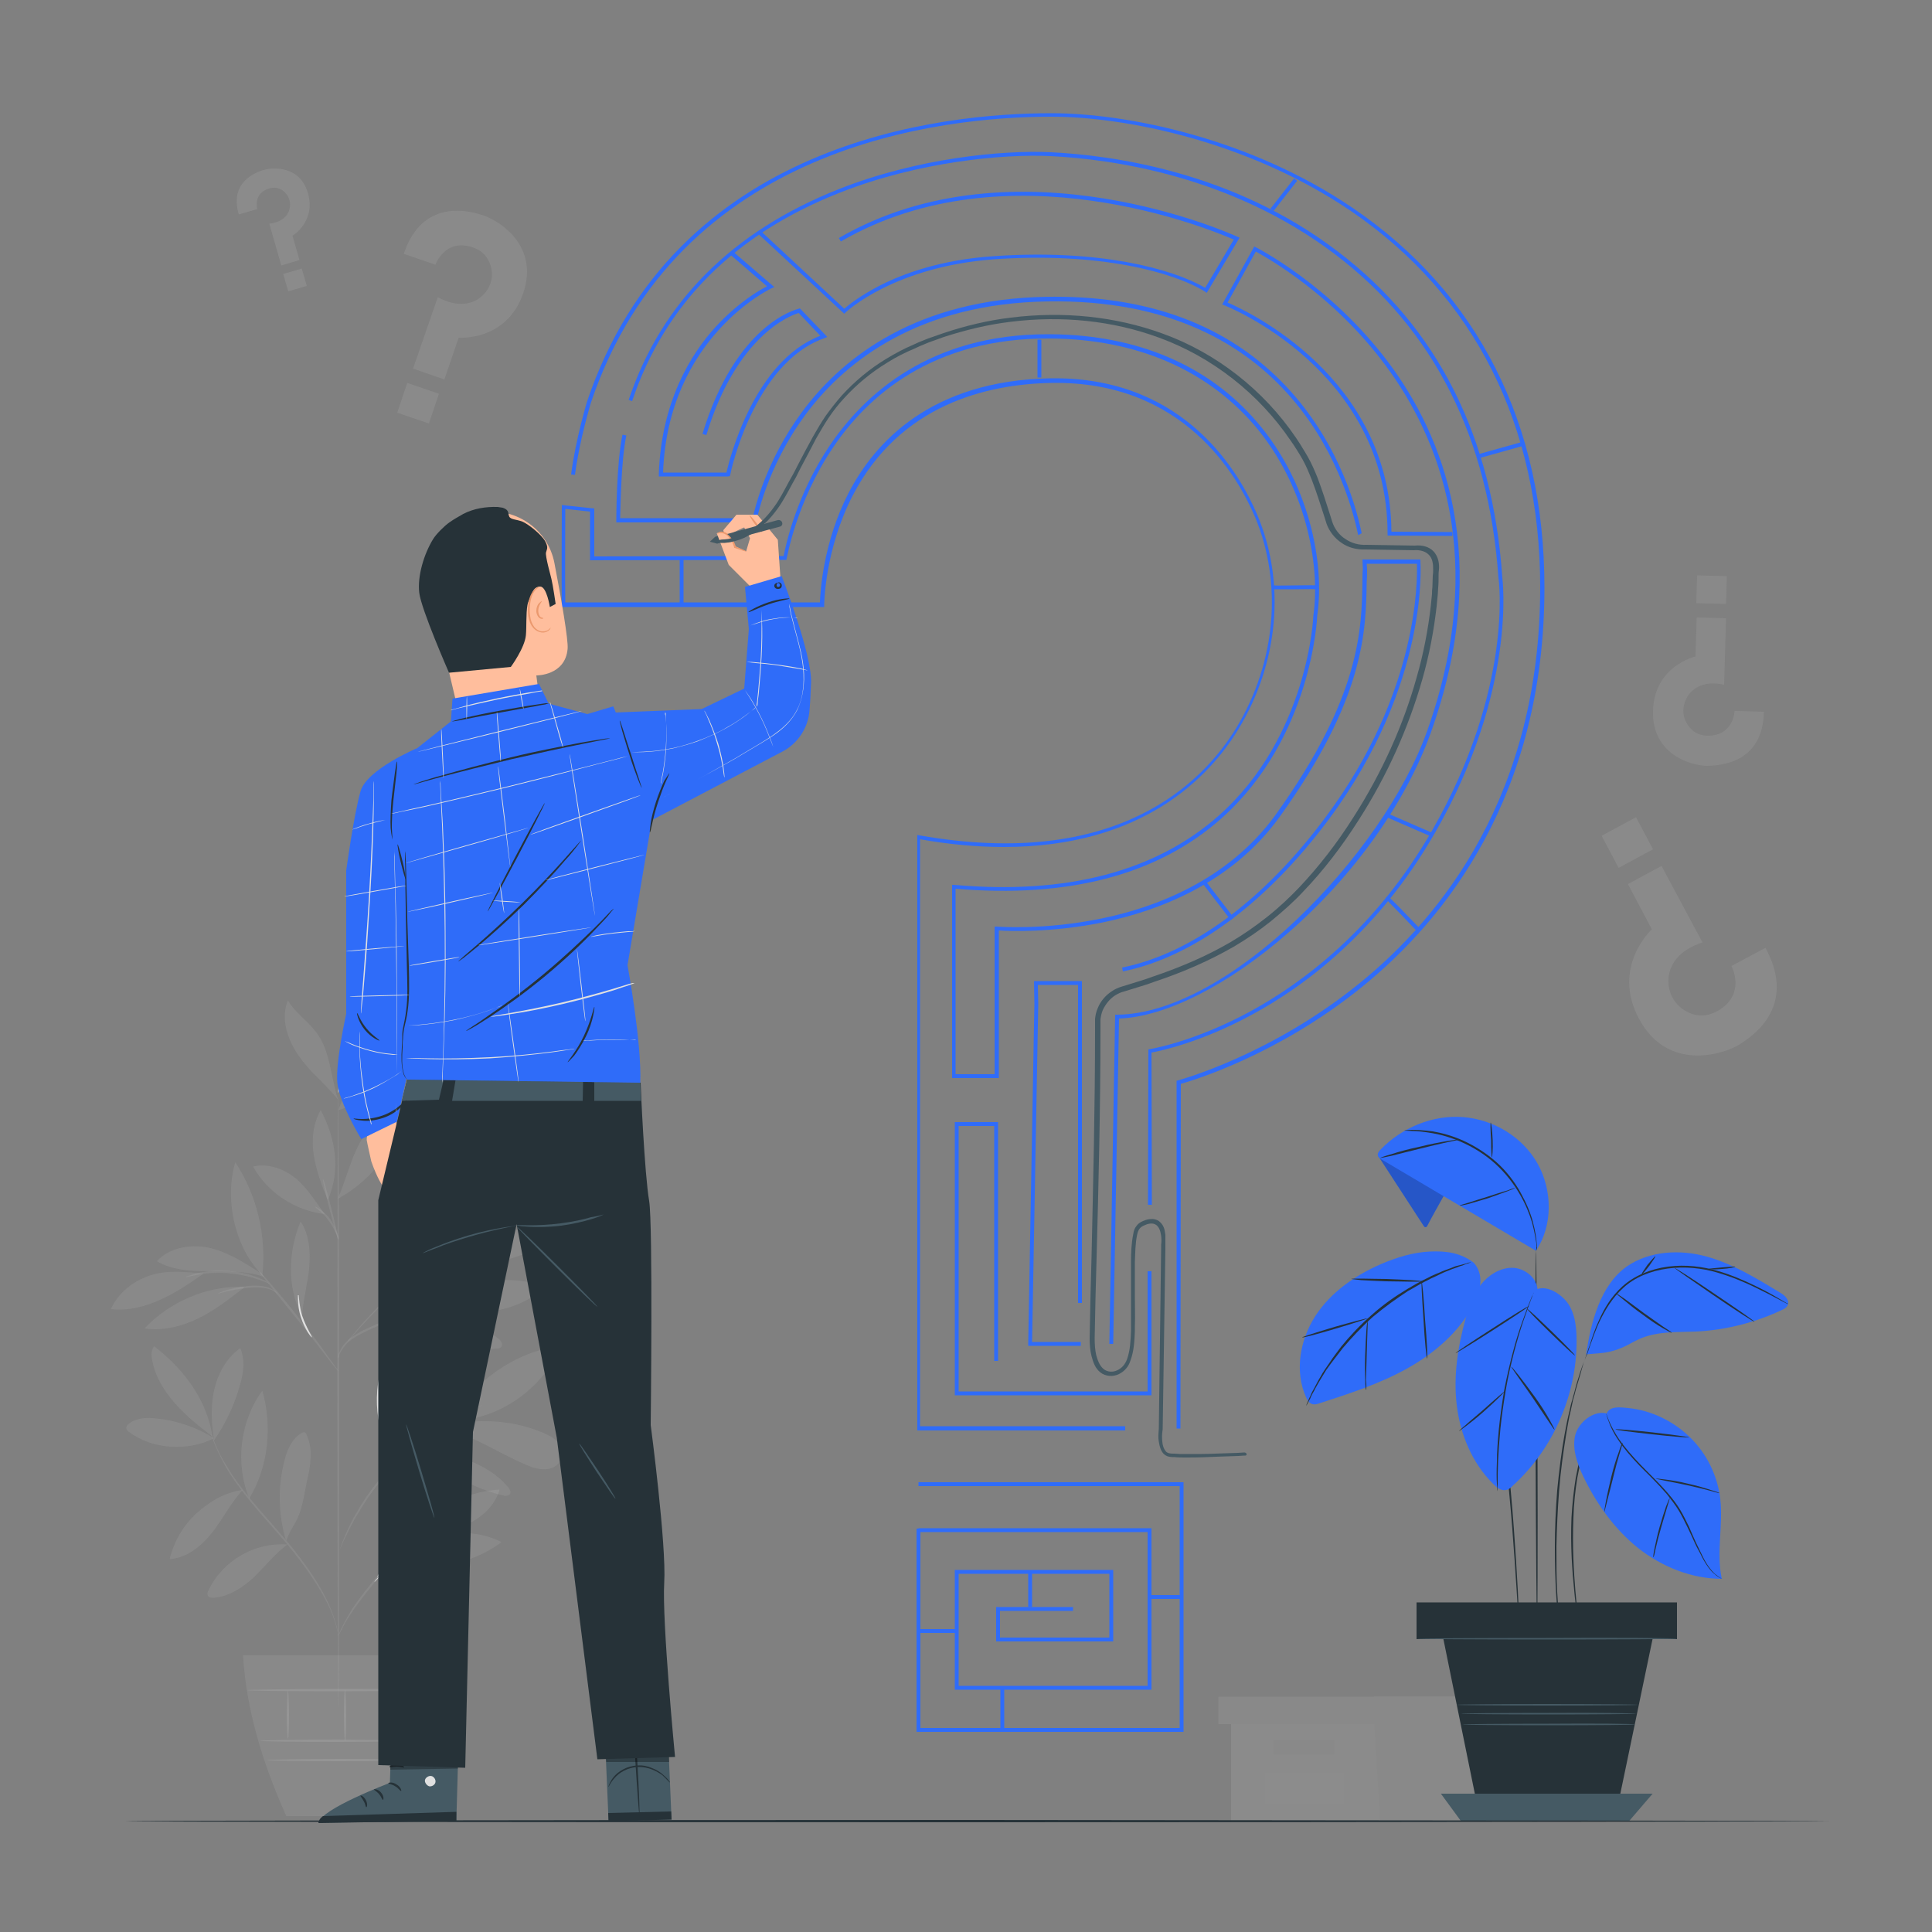 <?xml version="1.0" encoding="utf-8"?>
<!-- Generator: Adobe Illustrator 23.0.1, SVG Export Plug-In . SVG Version: 6.00 Build 0)  -->
<svg version="1.1" id="Layer_1" xmlns="http://www.w3.org/2000/svg" xmlns:xlink="http://www.w3.org/1999/xlink" x="0px" y="0px"
	 viewBox="0 0 500 500" style="enable-background:new 0 0 500 500;" xml:space="preserve">
<rect x="0" y="0" width="500" height="500" fill="#808080" stroke="none"/>
<style type="text/css">
	.st0{opacity:0.1;fill:#EBEBEB;enable-background:new    ;}
	.st1{opacity:0.1;}
	.st2{fill:#F5F5F5;}
	.st3{fill:#E0E0E0;}
	.st4{fill:#FFFFFF;}
	.st5{opacity:0.1;fill:#E0E0E0;enable-background:new    ;}
	.st6{opacity:0.1;fill:#FAFAFA;enable-background:new    ;}
	.st7{fill:#FAFAFA;}
	.st8{fill:#263238;}
	.st9{fill:#455A64;}
	.st10{fill:#2f6cf9;}
	.st11{opacity:0.2;enable-background:new    ;}
	.st12{fill:#FFBE9D;}
	.st13{fill:#EB996E;}
	.st14{opacity:0.3;enable-background:new    ;}
</style>
<g id="Background_Complete">
	<path class="st0" d="M456.9,245.3l-8.8,4.7c0,0,4,7.4-3.7,11.7c-4,2.2-7.4,0.7-9.4-0.9c-2.2-1.8-3.4-4.6-3.2-7.5
		c0.2-3.3,2.3-7.3,8.8-9.4L430,224.1l-8.7,4.7l6.2,11.7c0,0-10.6,9.7-3.3,23.2c6.9,12.9,20.1,9.7,25.1,7.1
		C453,268.7,465.4,260.9,456.9,245.3L456.9,245.3z"/>
	<path class="st0" d="M414.5,216.3l8.9-4.8l4.4,8.3l-8.9,4.8L414.5,216.3z"/>
	<path class="st0" d="M104.5,65.7l8.2,2.8c0,0,2.4-6.9,9.6-4.5c3.7,1.2,4.8,4.3,5,6.5c0.2,2.5-1,4.9-2.9,6.4c-2.2,1.8-6,2.8-11.1,0
		l-6.4,18.5l8.1,2.8l3.7-10.8c0,0,12.4,1,16.7-11.5c4.1-12-5.6-18.5-10.2-20.1C121.6,54.5,109.3,51.2,104.5,65.7z"/>
	<path class="st0" d="M102.8,106.8l2.6-7.7l8.2,2.8l-2.6,7.7L102.8,106.8z"/>
	<g class="st1">
		<path class="st2" d="M61.8,55.5l4.8-1.4c0,0-1.2-4,3-5.3c2.2-0.7,3.7,0.4,4.5,1.4c0.9,1.1,1.2,2.6,0.8,4c-0.4,1.6-1.9,3.3-5.2,3.7
			l3.1,10.8l4.7-1.4L75.7,61c0,0,6.1-3.6,4-11c-2-7-8.8-6.8-11.5-6C66.2,44.6,59.3,47.1,61.8,55.5z"/>
		<path class="st2" d="M73.3,70.9l4.8-1.4l1.3,4.5l-4.8,1.4L73.3,70.9z"/>
	</g>
	<g class="st1">
		<path class="st3" d="M456.5,184.2l-7.6-0.2c0,0-0.2,6.4-6.9,6.4c-3.5,0-5.2-2.4-5.9-4.1c-0.8-2-0.5-4.3,0.7-6.2
			c1.4-2.1,4.3-4,9.4-2.9l0.5-17.2l-7.6-0.2l-0.3,10.1c0,0-10.7,2.4-11,14.1c-0.3,11.2,9.7,14.1,13.9,14.2
			C445,198.1,456.2,197.7,456.5,184.2L456.5,184.2z"/>
		<path class="st3" d="M439,156.1l0.2-7.2l7.7,0.2l-0.2,7.2L439,156.1z"/>
	</g>
	<g class="st1">
		<path class="st2" d="M318.6,446.2v25.3h77.8v-25.3H318.6z"/>
		<path class="st3" d="M315.3,439.1v7.1h83.8v-7.1h-43.5H315.3z"/>
		<path class="st3" d="M357.2,471.5h39.2v-25.3h2.7v-7.1h-43.5v6.4L357.2,471.5z M329.5,450.3h15.8v3.8h-15.8V450.3z"/>
		<path class="st4" d="M327.4,458.8h20.3v8h-20.3V458.8z"/>
	</g>
	<path class="st5" d="M55.4,372.2c-4.5-2.8-9.7-4.6-14.9-5.1c-2.4-0.3-5.1-0.2-7.1,1.3c-0.4,0.3-0.8,0.8-0.7,1.3
		c0.1,0.4,0.4,0.7,0.7,0.9C39.4,375.1,48.6,375.7,55.4,372.2"/>
	<g class="st1">
		<path class="st3" d="M55,371.8c-3.4-2.6-6.8-5.3-9.6-8.5c-2.9-3.2-5.2-7-6-11.2c-0.3-1.3-0.3-2.7,0.5-3.7
			C47.5,354.3,53.5,362.1,55,371.8"/>
	</g>
	<g class="st1">
		<path class="st3" d="M55.3,372.1c-0.6-4.2-0.8-8.5,0.2-12.7c1-4.1,3.2-8.1,6.7-10.5c1.3,3.1,0.8,6.7-0.2,9.9
			c-1.4,5-3.7,9.8-6.7,14.1"/>
	</g>
	<g class="st1">
		<path class="st3" d="M62.8,385.6c-4.6,0.6-8.6,3-12,6.1c-3.4,3.1-5.8,7.3-6.9,11.8c4.5-0.3,8.3-3.4,11.1-7
			C57.8,392.9,59.7,389,62.8,385.6"/>
	</g>
	<g class="st1">
		<path class="st3" d="M64.5,387.8c-3.7-9.1-2.4-20,3.4-27.9C70.5,369.1,69.5,379.6,64.5,387.8"/>
	</g>
	<g class="st1">
		<path class="st3" d="M74.4,399.7c-4.2-0.3-8.4,0.7-12,2.8c-3.6,2.1-6.6,5.2-8.4,9c-0.3,0.5-0.5,1.1-0.1,1.6
			c0.3,0.4,0.9,0.4,1.4,0.4c4-0.3,7.6-2.7,10.5-5.4C68.7,405.2,71.3,402,74.4,399.7"/>
	</g>
	<g class="st1">
		<path class="st3" d="M74.1,399c-2.1-6.9-2.3-14.3-0.4-21.3c0.7-2.7,2-5.6,4.5-6.9c0.2-0.1,0.5-0.2,0.7-0.1s0.3,0.3,0.4,0.5
			c0.9,1.9,1.2,4,1.1,6.1s-0.5,4.1-1,6.2c-0.8,3.8-1.2,7.8-3.3,11.1c-0.5,0.8-0.9,1.6-1.3,2.4s-0.4,1.1-0.8,1.8"/>
	</g>
	<path class="st3" d="M100.5,402.9c-2-7.4,0.1-16.4,4.8-22.5c0.3-0.4,0.8-0.9,1.4-0.9c0.9,0.1,1.1,1.2,1,2.1
		C107.4,389.2,104.8,396.7,100.5,402.9"/>
	<g class="st1">
		<path class="st3" d="M102.9,404.6c9,2.3,19.4,0.1,26.9-5.5c-4.5-2.3-9.7-2.9-14.6-1.8S105.9,400.6,102.9,404.6"/>
	</g>
	<g class="st1">
		<path class="st3" d="M104.9,399.6c5.1-8.2,14.8-13.6,24.4-14.1c-1.1,3.9-4.3,7-8,8.8c-3.6,1.8-7.7,2.6-11.7,3.4
			C108,398.1,105.9,398.4,104.9,399.6"/>
	</g>
	<path class="st3" d="M101,375.6c1.4-4.7,2.7-9.4,3.1-14.3s-0.3-10-2.8-14.1c-4.7,9.1-5.2,19.8-0.4,28.9"/>
	<g class="st1">
		<path class="st3" d="M116.9,367.6c5.5-10,16.8-18.1,28.2-19.2C140.7,359.3,128.7,367.8,116.9,367.6"/>
	</g>
	<g class="st1">
		<path class="st3" d="M113.4,369.5c8.2,1.3,15.3,6.5,23,9.7c1.6,0.7,3.4,1.2,5.2,1s3.5-1.4,3.9-3.2c0.3-1.4-0.3-3-1.4-4
			c-1-1.1-2.4-1.7-3.8-2.3c-8.4-3.5-17.4-3.6-26.2-1.5"/>
	</g>
	<g class="st1">
		<path class="st3" d="M108.7,375.3c1.9,0.5,2.5,1.5,4,2.8c5,4.3,11,7.4,17.4,8.9c0.7,0.2,1.5,0.2,1.9-0.4c0.3-0.5-0.1-1.2-0.4-1.6
			c-2.7-3.3-6.5-5.6-10.5-7.1s-7.5-3.3-12.3-2.9"/>
	</g>
	<path class="st5" d="M103.3,340.4c6.7,6.3,16.1,9.5,25.3,8.6c0.4,0,0.9-0.1,1.1-0.4c0.6-0.7-0.1-1.8-0.9-2.3
		C121.4,340.5,112.4,338.1,103.3,340.4"/>
	<g class="st1">
		<path class="st3" d="M109.7,338.1c8.9-6.6,21-8.6,31.5-5.2c-4,3.9-9.5,6-15,6.6C120.6,340.1,115.1,339.4,109.7,338.1"/>
	</g>
	<path class="st3" d="M107.1,322.1c-0.7-7.4-0.3-13.3-0.8-20.7c0-0.6-0.2-1.3-0.7-1.5c-0.8-0.3-1.4,0.7-1.7,1.4
		c-2.2,6.9-1,14.7,3.2,20.6"/>
	<path class="st3" d="M106.6,322.9c5-3.1,8.8-7.2,12.3-11.9c2.4-3.3,4.5-7.3,3.9-11.4c-3.4-0.1-6.6,1.8-8.9,4.4
		c-2.2,2.6-3.5,5.8-4.5,9.1C108.4,316.3,107.7,319.7,106.6,322.9 M118.6,319.5c11-4.1,21.3-10.1,30.2-17.8
		c-3.6-1.5-7.7-0.6-11.3,0.9C129.3,305.9,122.5,311.5,118.6,319.5"/>
	<path class="st5" d="M110,326.9c5.6,0.6,11.2,1,16.8,0.1c5.4-0.9,10.6-3.1,15.7-5.2c0.4-0.2,0.9-0.4,1.1-0.8c0.2-0.5,0-1-0.4-1.3
		s-0.9-0.5-1.3-0.6c-5.5-1.5-11.5-0.8-16.9,1C119.4,321.9,114.9,324.1,110,326.9"/>
	<g class="st1">
		<path class="st3" d="M78.1,340.7c-3.8-7.7-3.6-16.6-0.3-24.6c2.3,3.5,2.6,8,2.2,12.2s-1.7,8.5-1.8,12.7"/>
	</g>
	<g class="st1">
		<path class="st3" d="M62.9,333c-9.5-0.2-19,3.9-25.5,10.8c4.7,0.7,9.6-0.5,13.9-2.6s8.1-5.1,11.9-8"/>
	</g>
	<g class="st1">
		<path class="st3" d="M52.7,329.6c-4.6-0.4-9.1-1-13.6,0.4s-8.5,4.5-10.4,8.8c4.3,0.5,8.8-0.6,12.7-2.4
			C45.5,334.6,49.1,332.1,52.7,329.6"/>
	</g>
	<g class="st1">
		<path class="st3" d="M67.8,329.7c-4.2-2.7-8.5-5.5-13.3-6.7c-4.9-1.1-10.5-0.3-13.9,3.4c3.9,2.3,8.7,2.6,13.3,2.6
			s10.2-0.1,14.5,1.5"/>
	</g>
	<g class="st1">
		<path class="st3" d="M67.9,330c-7.1-7-9.9-19.6-7-29.2C66.5,309.3,69,319.8,67.9,330"/>
	</g>
	<g class="st1">
		<path class="st3" d="M87.5,310.1c1.3-3.1,2.3-6.4,3.5-9.6s2.7-6.3,5-8.9c2.3-2.5,5.4-4.4,8.9-4.6c-2.1,9.7-8.5,18.3-17.2,23.1"/>
	</g>
	<g class="st1">
		<path class="st3" d="M84,314.2c-2.2-3.1-4.8-7.2-7.8-9.5s-7-3.7-10.7-2.8C69.2,308.6,76.3,313.3,84,314.2"/>
	</g>
	<g class="st1">
		<path class="st3" d="M84.7,310.3c-1.5-3.7-2.9-7.5-3.5-11.4s-0.2-8.2,1.8-11.6c3.9,7.4,5.2,15.4,1.9,23.1"/>
	</g>
	<path class="st5" d="M87.6,287.3c2.2-7.4,9-12.8,16.2-15.3c0.9-0.3,1.9-0.6,2.8-0.4c1,0.1,1.9,0.8,2.1,1.7c0.3,1.3-0.8,2.4-1.7,3.2
		C101.3,281.4,94.7,285.1,87.6,287.3"/>
	<path class="st3" d="M87.6,281.3c0.3-4.7,0.6-9.5,2.1-14s4.5-8.7,8.8-10.7c0.7,4.8-1.4,9.6-3.9,13.7s-5.6,8-7.1,12.6"/>
	<g class="st1">
		<path class="st3" d="M87.5,284.6c-1.8-5.4-2-12.2-5.2-16.8c-2.2-3.3-5.8-5.5-7.8-8.9c-1.3,3.2-0.9,6.9,0.5,10.2
			c1.3,3.2,3.6,6,5.9,8.5C83.3,280,85.3,281.9,87.5,284.6"/>
	</g>
	<path class="st5" d="M87.6,442.4c-0.1,0-0.3-35.7-0.3-79.8s0.1-79.8,0.2-79.8s0.3,35.7,0.3,79.8C87.8,406.6,87.7,442.4,87.6,442.4
		L87.6,442.4z"/>
	<path class="st5" d="M118.8,335.3c0,0-0.5,0.2-1.3,0.5c-1,0.3-2.2,0.7-3.7,1.2c-3.1,1.1-7.4,2.6-12.1,4.5c-4.6,2-8.9,3.6-11.4,5.7
		c-1.2,1.1-1.9,2.2-2.3,3s-0.4,1.4-0.5,1.3v-0.4c0-0.2,0.1-0.6,0.3-1c0.3-0.9,1-2.1,2.2-3.2s3-2.2,5-3.1s4.2-1.9,6.5-2.8
		c4.7-1.9,9-3.4,12.1-4.4c1.6-0.5,2.9-0.9,3.8-1.1C118.3,335.4,118.8,335.2,118.8,335.3z"/>
	<path class="st5" d="M129,310.1c0,0-0.1,0.2-0.4,0.4c-0.3,0.3-0.7,0.6-1.1,1.1c-1.1,1-2.5,2.3-4.3,3.9c-3.7,3.3-8.7,7.8-14.3,12.7
		c-5.6,5-10.4,9.7-13.7,13.2c-1.7,1.8-3,3.3-3.9,4.3c-0.4,0.5-0.8,0.9-1,1.2c-0.2,0.3-0.4,0.4-0.4,0.4s0.1-0.2,0.3-0.5
		c0.2-0.3,0.5-0.7,1-1.2c0.9-1.1,2.1-2.6,3.8-4.4c3.3-3.6,8.1-8.4,13.6-13.4c5.6-4.9,10.7-9.4,14.4-12.6c1.8-1.6,3.3-2.8,4.4-3.8
		c0.5-0.4,0.9-0.7,1.2-1C128.9,310.2,129,310.1,129,310.1L129,310.1z"/>
	<path class="st3" d="M103,333.2c-0.1-0.1,1-2.7,2.2-6.1s1.7-6.3,1.9-6.2c0.1,0-0.2,3-1.4,6.4c-0.6,1.7-1.2,3.2-1.7,4.3
		C103.4,332.6,103,333.3,103,333.2L103,333.2z"/>
	<path class="st5" d="M87.6,354.9c0,0-0.3-0.3-0.9-1s-1.3-1.7-2.2-2.8c-1.8-2.4-4.4-5.7-7.3-9.3c-2.9-3.6-5.5-6.8-7.4-9.2
		c-0.9-1.1-1.6-2-2.2-2.8c-0.5-0.7-0.8-1-0.8-1.1c0,0,0.4,0.3,0.9,0.9c0.6,0.6,1.4,1.5,2.4,2.7c2,2.3,4.7,5.5,7.5,9.1
		c2.9,3.6,5.4,6.9,7.1,9.4c0.9,1.2,1.6,2.2,2.1,2.9C87.4,354.4,87.6,354.8,87.6,354.9L87.6,354.9z"/>
	<path class="st3" d="M80.7,346.1c-0.1,0.1-1.9-2.1-2.9-5.4c-0.7-2.3-0.7-4.4-0.7-5.4h0.2c-0.1,0.4-0.2,0.6-0.2,0.6v-0.7h0.2
		c0.1,1,0.2,3,0.9,5.3C79.3,343.7,80.9,346,80.7,346.1z"/>
	<path class="st5" d="M71.9,334.9c-0.1,0.1-0.7-0.7-2-1.2s-3.4-0.6-5.6-0.4c-2.2,0.2-4.2,0.6-5.6,0.9c-1.4,0.4-2.3,0.6-2.3,0.6
		c0-0.1,0.8-0.5,2.2-0.9s3.4-0.9,5.7-1.1c2.2-0.2,4.4,0,5.7,0.6C71.4,334.1,71.9,334.9,71.9,334.9z M69.8,332.2
		c0,0.1-1.2-0.5-3.1-1.1c-1.9-0.7-4.6-1.3-7.7-1.6c-3.1-0.2-5.8,0-7.8,0.4s-3.2,0.7-3.2,0.6c0,0,0.3-0.2,0.8-0.3
		c0.5-0.2,1.3-0.4,2.3-0.7c2-0.5,4.8-0.8,7.9-0.6c3.1,0.2,5.9,1,7.7,1.7c0.9,0.4,1.7,0.7,2.2,1C69.5,332.1,69.8,332.2,69.8,332.2z
		 M87.5,320.8c-0.1,0-1.1-3.4-2.2-7.8c-1.1-4.3-1.9-7.9-1.7-7.9c0.1,0,1.1,3.4,2.2,7.8S87.7,320.8,87.5,320.8z"/>
	<path class="st5" d="M87.7,320.8c-0.2,0-0.8-2.3-2.5-4.7c-1.6-2.4-3.7-3.6-3.7-3.8c0-0.1,0.6,0.2,1.4,0.7c0.8,0.6,1.8,1.5,2.7,2.7
		C87.3,318.4,87.8,320.8,87.7,320.8L87.7,320.8z M87.6,423.3c-0.1,0-0.2-0.9-0.6-2.4s-1.1-3.7-2.4-6.2c-2.5-5-7-11.4-12.7-17.9
		c-2.8-3.2-5.6-6.3-7.9-9.2c-2.3-2.9-4.3-5.7-5.7-8.2s-2.3-4.6-2.9-6c-0.3-0.7-0.5-1.3-0.6-1.7c-0.1-0.4-0.2-0.6-0.1-0.6
		c0,0,0.3,0.8,0.9,2.3c0.6,1.5,1.5,3.5,3,5.9c1.4,2.4,3.4,5.2,5.7,8c2.3,2.9,5.1,5.9,7.9,9.2c5.7,6.4,10.2,12.9,12.6,18
		c1.2,2.6,1.9,4.8,2.3,6.3c0.2,0.8,0.3,1.4,0.3,1.8C87.6,423.1,87.6,423.3,87.6,423.3L87.6,423.3z M115.8,391.4c0,0-0.5,0.3-1.5,0.8
		c-0.9,0.5-2.3,1.4-3.8,2.5c-1.5,1.2-3.3,2.7-5,4.6c-1.8,1.9-3.6,4-5.5,6.4c-3.7,4.7-7.2,8.8-9.3,12.1c-1.1,1.6-1.8,3-2.3,4
		s-0.8,1.5-0.8,1.5s0-0.2,0.1-0.4c0.1-0.3,0.3-0.7,0.5-1.2c0.5-1,1.2-2.4,2.2-4.1c2-3.4,5.5-7.6,9.2-12.2c1.9-2.3,3.7-4.5,5.5-6.4
		s3.6-3.4,5.2-4.6s3-1.9,4-2.4c0.5-0.2,0.9-0.4,1.2-0.5C115.6,391.4,115.8,391.4,115.8,391.4L115.8,391.4z"/>
	<path class="st3" d="M116.3,401.8c0,0.1-1.2,0.2-3.1,0.5c-1.9,0.2-4.6,0.6-7.4,1.5s-5.1,2.3-6.6,3.5s-2.3,2.2-2.3,2.1
		c0,0,0.1-0.3,0.5-0.7c0.3-0.4,0.9-1,1.6-1.7c1.5-1.3,3.8-2.8,6.7-3.7c2.9-0.9,5.6-1.2,7.5-1.3C115.1,401.7,116.3,401.7,116.3,401.8
		L116.3,401.8z M97.7,408.1c-0.2-0.1,1.2-2.2,2.3-5.1c1-2.9,1.3-5.5,1.4-5.5s0.1,0.6-0.1,1.7c-0.1,1-0.4,2.5-0.9,4s-1.3,2.8-1.8,3.6
		C98.2,407.7,97.8,408.2,97.7,408.1z"/>
	<path class="st5" d="M124.9,363.6c0,0-0.2,0.1-0.5,0.3c-0.4,0.2-0.9,0.4-1.5,0.7c-0.6,0.3-1.4,0.6-2.3,1.1s-1.9,0.9-3,1.6
		c-0.5,0.3-1.1,0.6-1.7,1c-0.6,0.3-1.2,0.7-1.8,1.1c-1.3,0.8-2.5,1.7-3.9,2.7c-2.6,2-5.4,4.4-8.1,7.1c-2.6,2.8-4.9,5.6-6.8,8.3
		c-0.9,1.4-1.8,2.7-2.5,4c-0.4,0.6-0.8,1.2-1.1,1.8c-0.3,0.6-0.6,1.2-0.9,1.7c-0.6,1.1-1,2.1-1.5,3c-0.4,0.9-0.8,1.7-1,2.3
		c-0.3,0.6-0.5,1.1-0.6,1.5c-0.1,0.3-0.2,0.5-0.2,0.5s0-0.2,0.2-0.5c0.1-0.4,0.3-0.9,0.5-1.5c0.2-0.7,0.5-1.5,0.9-2.4s0.8-2,1.4-3.1
		l0.9-1.8c0.3-0.6,0.7-1.2,1.1-1.9c0.7-1.3,1.6-2.6,2.5-4c1.9-2.7,4.2-5.6,6.8-8.4c2.7-2.8,5.5-5.1,8.1-7.1c1.4-1,2.6-1.9,3.9-2.6
		c0.6-0.4,1.2-0.8,1.8-1.1c0.6-0.3,1.2-0.6,1.7-0.9c1.1-0.6,2.1-1.1,3-1.5s1.7-0.8,2.4-1c0.6-0.2,1.1-0.4,1.5-0.6
		C124.7,363.7,124.9,363.6,124.9,363.6L124.9,363.6z"/>
	<path class="st3" d="M102.6,378.6c0,0,0.2-0.9,1.2-1.8c1-1,2.8-1.8,4.9-1.9s4,0.5,5.2,1c1.3,0.5,2,0.9,2,1s-0.8-0.2-2.1-0.6
		c-1.3-0.4-3.1-0.9-5.1-0.8s-3.7,0.8-4.7,1.7C103,377.9,102.7,378.7,102.6,378.6L102.6,378.6z M99.2,382.1c-0.1-0.1,1.1-1.9,1.4-4.6
		c0.3-2.6-0.5-4.7-0.3-4.8c0.1,0,0.3,0.5,0.6,1.3c0.2,0.9,0.4,2.1,0.2,3.5s-0.6,2.6-1,3.3C99.7,381.7,99.3,382.1,99.2,382.1
		L99.2,382.1z"/>
	<g class="st1">
		<path class="st3" d="M62.9,428.4c0.8,13.7,4.9,27.6,11.2,41.6h27.5c6-13.9,9.9-27.8,10.6-41.6H62.9z"/>
	</g>
	<path class="st6" d="M107.7,450.5c0,0.1-9.1,0.3-20.2,0.3c-11.2,0-20.2-0.1-20.2-0.3c0-0.1,9.1-0.3,20.2-0.3
		C98.6,450.3,107.7,450.4,107.7,450.5z M107.1,455.5c0,0.1-8.5,0.3-19,0.3s-19-0.1-19-0.3c0-0.1,8.5-0.3,19-0.3
		S107.1,455.3,107.1,455.5z M74.5,437.4c0.1,0,0.3,2.8,0.3,6.3s-0.1,6.3-0.3,6.3c-0.1,0-0.3-2.8-0.3-6.3
		C74.3,440.2,74.4,437.4,74.5,437.4z"/>
	<path class="st6" d="M89.3,437.4c0.1,0,0.3,2.9,0.3,6.6c0,3.6-0.1,6.6-0.3,6.6c-0.1,0-0.3-2.9-0.3-6.6S89.1,437.4,89.3,437.4z"/>
	<path class="st7" d="M103.1,437.3c0.1,0,0.3,3,0.3,6.7s-0.1,6.7-0.3,6.7c-0.1,0-0.3-3-0.3-6.7C102.9,440.3,103,437.3,103.1,437.3z"
		/>
	<path class="st6" d="M111.3,437.4c0,0.1-10.6,0.3-23.7,0.3s-23.7-0.1-23.7-0.3c0-0.1,10.6-0.3,23.7-0.3S111.3,437.2,111.3,437.4z"
		/>
</g>
<g id="Plant">
	<path class="st8" d="M366.7,414.9h67.2v9.2h-67.2V414.9z"/>
	<path class="st8" d="M434,424.2h-67.4v-9.5H434V424.2z M366.8,424h67v-9h-67V424z"/>
	<path class="st8" d="M372.9,421l9.7,47.7h35.8l9.3-44.6L372.9,421z"/>
	<path class="st9" d="M372.9,464.2l5.2,7.1h43.5l6.1-7.1H372.9z"/>
	<path class="st8" d="M397.8,422.4c-0.1,0-0.3-22.1-0.4-49.4s0-49.4,0.1-49.4s0.3,22.1,0.4,49.4S397.9,422.4,397.8,422.4z
		 M412.7,367.1c0,0,0,0.2-0.2,0.5c-0.2,0.4-0.4,0.8-0.6,1.4c-0.1,0.3-0.3,0.7-0.4,1c-0.1,0.4-0.3,0.8-0.4,1.3
		c-0.2,0.5-0.3,0.9-0.5,1.4s-0.3,1.1-0.5,1.6c-0.7,2.3-1.3,5.1-1.9,8.2c-0.5,3.1-0.9,6.6-1,10.3c-0.3,7.3,0.1,14,0.5,18.8
		c0.2,2.4,0.4,4.3,0.6,5.7c0.1,0.6,0.1,1.1,0.2,1.5v0.5c0,0-0.1-0.2-0.1-0.5c-0.1-0.4-0.2-0.9-0.3-1.5c-0.2-1.3-0.5-3.3-0.7-5.7
		c-0.5-4.8-1-11.5-0.7-18.8c0.2-3.7,0.6-7.2,1.1-10.3c0.6-3.1,1.2-6,2-8.3c0.2-0.6,0.3-1.1,0.5-1.6s0.4-1,0.6-1.4s0.3-0.9,0.5-1.2
		c0.2-0.4,0.3-0.7,0.5-1l0.7-1.4C412.6,367.3,412.7,367.1,412.7,367.1L412.7,367.1z"/>
	<path class="st8" d="M411,349.2c0,0-0.1,0.3-0.2,0.7c-0.2,0.5-0.4,1.2-0.7,2.1c-0.2,0.4-0.3,0.9-0.5,1.5s-0.3,1.1-0.5,1.8
		c-0.4,1.3-0.8,2.7-1.3,4.4c-0.2,0.8-0.4,1.7-0.7,2.6c-0.2,0.9-0.4,1.8-0.6,2.8c-0.5,1.9-0.8,4-1.2,6.2c-0.7,4.4-1.4,9.2-1.8,14.4
		c-0.4,5.1-0.6,10-0.7,14.5c0,4.5,0,8.5,0.2,11.8c0.1,1.7,0.2,3.2,0.3,4.5c0.1,1.3,0.2,2.5,0.2,3.4c0.1,0.9,0.1,1.6,0.2,2.2v0.8
		c0,0-0.1-0.3-0.1-0.7c-0.1-0.5-0.1-1.3-0.3-2.2c-0.1-0.9-0.2-2.1-0.3-3.4c-0.1-1.3-0.2-2.9-0.3-4.5c-0.2-3.4-0.3-7.4-0.3-11.9
		s0.2-9.4,0.6-14.5c0.5-5.1,1.1-10,1.9-14.4c0.4-2.2,0.8-4.3,1.3-6.2c0.2-1,0.4-1.9,0.7-2.8c0.2-0.9,0.5-1.7,0.7-2.6
		c0.4-1.6,0.9-3.1,1.3-4.4l0.6-1.8l0.6-1.5c0.3-0.8,0.6-1.5,0.8-2C410.9,349.5,411,349.2,411,349.2L411,349.2z M393.5,426.3V426
		c0-0.2,0-0.4-0.1-0.8c0-0.7-0.1-1.7-0.2-2.9c-0.2-2.6-0.4-6.2-0.7-10.8c-0.6-9.1-1.4-21.6-3-35.5c-0.8-6.9-1.7-13.5-2.6-19.4
		c-0.5-3-1-5.8-1.5-8.4s-1-5.1-1.5-7.3c-0.4-2.2-0.9-4.2-1.3-6s-0.8-3.3-1.1-4.5c-0.3-1.2-0.5-2.2-0.7-2.8c-0.1-0.3-0.1-0.5-0.2-0.7
		c0-0.2-0.1-0.3,0-0.3c0,0,0,0.1,0.1,0.2c0.1,0.2,0.1,0.4,0.2,0.7c0.2,0.7,0.5,1.6,0.8,2.8c0.3,1.2,0.7,2.7,1.2,4.5
		c0.4,1.8,0.9,3.8,1.4,6s1,4.7,1.5,7.3c0.5,2.6,1,5.5,1.5,8.4c1,5.9,1.9,12.5,2.7,19.4c1.5,13.8,2.3,26.4,2.8,35.5
		c0.2,4.5,0.4,8.2,0.5,10.8c0,1.2,0.1,2.2,0.1,2.9v0.8C393.5,426.2,393.5,426.3,393.5,426.3L393.5,426.3z"/>
	<path class="st10" d="M397.9,333.6c-0.3-3.1-3.5-5.5-6.6-5.5s-6.1,1.9-8,4.3c-1.9,2.5-3,5.5-3.9,8.5c-2.1,7.4-3.3,15.1-2.4,22.7
		s4,15.1,9.5,20.5c0.9,0.9,2,1.8,3.3,1.5c0.7-0.1,1.2-0.6,1.7-1.1c10.7-9.7,16.9-24.2,16.5-38.7c-0.1-2.9-0.5-5.9-2.1-8.3
		C404.4,335.2,400.7,332.6,397.9,333.6 M373.8,309.2c-1.5,2.7-3,5.3-4.4,8c-0.1,0.2-0.2,0.4-0.5,0.4c-0.2,0-0.4-0.2-0.5-0.4
		l-11.7-18l2.7-1.5L373.8,309.2z"/>
	<path class="st11" d="M373.8,309.2c-1.5,2.7-3,5.3-4.4,8c-0.1,0.2-0.2,0.4-0.5,0.4c-0.2,0-0.4-0.2-0.5-0.4l-11.7-18l2.7-1.5
		L373.8,309.2z"/>
	<path class="st10" d="M397.5,323.7c-13.3-7.9-26.6-15.7-39.9-23.6c-0.4-0.2-0.8-0.5-1-1c-0.2-0.6,0.3-1.2,0.7-1.6
		c5.5-5.7,13.5-9,21.3-8.4c7.9,0.6,15.4,5.1,19.3,12S401.9,317.2,397.5,323.7"/>
	<path class="st8" d="M363.3,292.6c0,0,0.2,0,0.5-0.1c0.3,0,0.9-0.1,1.5-0.1c1.3,0,3.2,0.1,5.5,0.4c2.3,0.4,5,1.1,7.9,2.4
		c2.8,1.3,5.8,3.1,8.5,5.5s4.8,5.2,6.3,7.9s2.6,5.3,3.2,7.6c0.6,2.3,0.9,4.2,1,5.5c0.1,0.7,0,0.8,0.1,1.2c0,0.3-0.3,0.9-0.3,0.9
		s0.2-0.7,0.1-2c-0.2-1.3-0.5-3.2-1.1-5.4c-1.3-4.4-4.2-10.4-9.5-15.2c-5.3-4.8-11.6-7.1-16.1-7.9c-2.3-0.4-4.2-0.6-5.5-0.6
		C364,292.6,363.3,292.6,363.3,292.6L363.3,292.6z"/>
	<path class="st8" d="M392.1,307.4c0,0.1-0.7,0.4-2,0.9s-3.1,1.1-5,1.8c-2,0.6-3.8,1.1-5.1,1.5c-1.3,0.3-2.2,0.5-2.2,0.4
		s0.8-0.3,2.1-0.7c1.5-0.5,3.2-1,5.1-1.6s3.6-1.2,5.1-1.6C391.3,307.6,392.1,307.4,392.1,307.4L392.1,307.4z M385.8,290.5
		c0.1,0,0.4,2,0.5,4.5s-0.1,4.5-0.2,4.5s-0.2-2-0.2-4.5C385.7,292.5,385.7,290.5,385.8,290.5L385.8,290.5z M357.2,299.7
		c0-0.1,1.1-0.5,2.9-1c1.8-0.6,4.3-1.3,7.2-1.9c2.8-0.7,5.4-1.2,7.3-1.5s3-0.5,3-0.4s-1.1,0.3-3,0.7c-1.9,0.4-4.4,1-7.2,1.7
		s-5.3,1.3-7.2,1.8C358.4,299.5,357.2,299.7,357.2,299.7L357.2,299.7z"/>
	<path class="st10" d="M381.4,326.8c-3.4-2.6-7.1-3.1-11.4-2.9s-8.5,1.5-12.5,3.2c-6.7,2.9-13.1,7.3-17.1,13.5s-5.4,14.3-2.4,21
		c0.3,0.7,0.7,1.4,1.4,1.7c0.7,0.3,1.5,0.1,2.3-0.2c7.7-2.5,15.4-5,22.4-8.9s13.5-9.4,17.2-16.5c0.9-1.7,1.7-3.5,1.8-5.5
		C383.3,330.2,382.7,328.2,381.4,326.8"/>
	<path class="st8" d="M380.7,326.7c0,0-0.2,0.1-0.6,0.2s-0.9,0.3-1.6,0.6c-0.4,0.1-0.7,0.2-1.2,0.4c-0.4,0.2-0.9,0.3-1.4,0.5
		c-1,0.4-2.1,0.8-3.3,1.4c-0.6,0.3-1.2,0.6-1.9,0.9c-0.7,0.3-1.3,0.7-2,1c-1.4,0.7-2.8,1.6-4.3,2.4c-2.9,1.9-6,4.1-9.1,6.7
		c-3,2.7-5.6,5.5-7.8,8.1c-1.1,1.4-2.1,2.7-3,3.9c-0.4,0.6-0.9,1.2-1.3,1.8c-0.4,0.6-0.7,1.2-1.1,1.8c-0.7,1.1-1.3,2.2-1.8,3.1
		c-0.2,0.5-0.5,0.9-0.7,1.3s-0.4,0.8-0.5,1.1c-0.3,0.6-0.6,1.1-0.8,1.5c-0.2,0.3-0.3,0.5-0.3,0.5s0.1-0.2,0.2-0.6
		c0.2-0.4,0.4-0.9,0.7-1.6c0.2-0.3,0.3-0.7,0.5-1.1s0.4-0.8,0.7-1.3c0.5-0.9,1-2,1.7-3.1c0.3-0.6,0.7-1.2,1.1-1.8
		c0.4-0.6,0.8-1.2,1.3-1.9c0.8-1.3,1.9-2.6,2.9-4c2.2-2.7,4.8-5.5,7.9-8.2c3-2.7,6.2-4.9,9.2-6.7c1.5-0.9,2.9-1.7,4.3-2.4
		c0.7-0.3,1.4-0.7,2-1c0.7-0.3,1.3-0.6,1.9-0.8c1.2-0.6,2.3-0.9,3.3-1.3c0.5-0.2,0.9-0.4,1.4-0.5l1.2-0.3c0.7-0.2,1.2-0.3,1.6-0.5
		C380.5,326.7,380.7,326.7,380.7,326.7L380.7,326.7z M353.9,341.2c0,0.1-3.7,1.3-8.4,2.7c-4.7,1.4-8.5,2.4-8.5,2.2
		c0-0.1,3.7-1.3,8.4-2.7C350,342.1,353.8,341.1,353.9,341.2z"/>
	<path class="st8" d="M353.5,359.7c-0.1,0-0.1-1-0.2-2.6c0-1.6-0.1-3.8,0-6.3s0.2-4.7,0.3-6.3c0.1-1.6,0.3-2.6,0.3-2.6
		c0.1,0,0.1,1,0,2.6c-0.1,1.8-0.1,3.9-0.2,6.3s-0.1,4.5-0.2,6.3C353.7,358.7,353.6,359.7,353.5,359.7L353.5,359.7z M369.3,351.6
		c-0.1,0-0.6-4.5-0.9-10.1c-0.4-5.6-0.6-10.1-0.5-10.1s0.6,4.5,0.9,10.1C369.3,347.1,369.5,351.6,369.3,351.6z"/>
	<path class="st8" d="M349.7,331c0-0.1,1-0.1,2.7-0.1s3.9,0.1,6.4,0.1c2.5,0.1,4.8,0.2,6.4,0.3c1.6,0.1,2.7,0.2,2.7,0.3
		c0,0.1-1,0.1-2.7,0.1s-3.9-0.1-6.5-0.1c-2.5-0.1-4.8-0.2-6.4-0.3C350.7,331.1,349.7,331,349.7,331z M387.6,386c0,0,0-0.2-0.1-0.5
		c0-0.4,0-0.9-0.1-1.5c-0.1-1.3-0.1-3.3,0-5.7c0-2.4,0.2-5.2,0.5-8.4c0.3-3.1,0.8-6.6,1.4-10.2c0.7-3.6,1.5-7,2.3-10
		c0.8-3.1,1.7-5.8,2.5-8c0.8-2.3,1.5-4.1,2-5.3c0.2-0.6,0.4-1,0.6-1.4c0.1-0.3,0.2-0.5,0.2-0.5s0,0.2-0.2,0.5
		c-0.1,0.4-0.3,0.9-0.5,1.4c-0.5,1.3-1.1,3.1-1.9,5.3c-0.8,2.3-1.6,5-2.4,8c-0.8,3.1-1.6,6.4-2.2,10s-1.1,7-1.4,10.1s-0.5,6-0.6,8.3
		c-0.1,2.4-0.1,4.3-0.1,5.6L387.6,386L387.6,386z"/>
	<path class="st8" d="M389.7,359.8c0,0-0.6,0.7-1.6,1.7s-2.5,2.4-4.2,3.9s-3.2,2.7-4.4,3.6c-1.2,0.9-1.9,1.4-1.9,1.4
		c0-0.1,0.6-0.7,1.7-1.6c1.2-1.1,2.7-2.3,4.3-3.7c1.6-1.4,3-2.7,4.3-3.8C389,360.4,389.7,359.8,389.7,359.8L389.7,359.8z M402.3,370
		c-0.1,0-0.7-0.9-1.7-2.4c-1.1-1.6-2.4-3.6-3.9-5.8c-1.5-2.2-2.9-4.1-4-5.7c-1-1.5-1.7-2.4-1.6-2.4s0.8,0.8,1.9,2.2
		c1.1,1.4,2.6,3.4,4.2,5.6s2.9,4.3,3.8,5.9S402.4,370,402.3,370L402.3,370z M395.7,338c0.1,0.1-4.1,2.9-9.4,6.3s-9.6,6-9.6,5.9
		c-0.1-0.1,4.1-2.9,9.4-6.3C391.3,340.5,395.6,337.9,395.7,338z M407.6,350.8c-0.1,0.1-2.9-2.5-6.4-5.9c-3.4-3.3-6.1-6.1-6-6.2
		s2.9,2.5,6.4,5.9C405,347.9,407.7,350.7,407.6,350.8z"/>
	<path class="st10" d="M410.5,350.5l3.6-0.3c2.6-0.2,5-1,7.3-2.2c1.1-0.6,2.2-1.2,3.4-1.7c4.5-1.8,9.4-1.5,14.2-1.7
		c7.8-0.4,15.6-2.4,22.6-5.8c0.4-0.2,0.8-0.5,1-0.9c0.7-1.3-0.6-2.6-1.8-3.3c-6.1-3.7-12.3-7.5-19.1-9.4c-6.9-1.9-14.7-1.5-20.6,2.5
		C414.2,332.5,411.7,342.2,410.5,350.5"/>
	<path class="st8" d="M462.7,337.5l-0.6-0.3c-0.4-0.2-1-0.5-1.7-0.9c-1.5-0.8-3.6-1.9-6.3-3.2c-2.7-1.3-6-2.7-9.8-3.8
		c-3.8-1.1-8.2-1.6-12.7-1s-8.6,2.3-11.5,5c-2.9,2.6-4.7,5.8-6,8.4c-1.3,2.7-2,5-2.6,6.6c-0.3,0.8-0.5,1.4-0.6,1.8
		c-0.2,0.4-0.2,0.6-0.3,0.6c0,0,0-0.2,0.2-0.7c0.1-0.5,0.3-1.1,0.6-1.8c0.5-1.6,1.2-3.9,2.5-6.7c1.2-2.7,3-5.9,6-8.6
		s7.2-4.5,11.8-5.1c4.6-0.6,9,0,12.8,1.1s7.1,2.6,9.8,3.9c2.7,1.3,4.8,2.5,6.3,3.4c0.7,0.4,1.2,0.7,1.7,1
		C462.6,337.3,462.8,337.4,462.7,337.5L462.7,337.5z"/>
	<path class="st8" d="M454.1,342.1c-0.1,0.1-4.8-2.9-10.5-6.8s-10.3-7.1-10.3-7.2c0.1-0.1,4.8,2.9,10.5,6.8
		C449.6,338.8,454.2,342,454.1,342.1z M449.1,327.8c0,0.1-1.5,0.5-3.4,0.6c-1.9,0.2-3.5,0.1-3.5,0s1.6-0.2,3.5-0.4
		C447.5,327.9,449,327.7,449.1,327.8z M428.4,325.1c0.1,0.1-0.6,1.1-1.5,2.4c-1,1.3-1.8,2.3-2,2.2c-0.1-0.1,0.6-1.1,1.5-2.4
		C427.4,326.1,428.3,325.1,428.4,325.1z M432.6,344.9c0,0.1-0.9-0.4-2.3-1.2c-1.4-0.8-3.2-2-5.2-3.5c-2-1.4-3.7-2.8-4.9-3.8
		c-1.2-1-2-1.6-2-1.7s0.9,0.5,2.2,1.4c1.4,1,3.1,2.3,5,3.7c2,1.4,3.8,2.7,5.1,3.6C431.9,344.3,432.7,344.8,432.6,344.9L432.6,344.9z
		"/>
	<path class="st10" d="M415.8,365.8c-3.4-0.9-7.5,2.4-8.2,5.9s0.6,7.1,2.1,10.3c3.4,7.1,8.1,13.7,14.2,18.6c6.2,4.9,13.9,8,21.7,8
		c-1.5-6.8,0.4-13.8-0.4-20.7c-0.7-6-3.5-11.7-7.8-15.9c-4.3-4.2-10-7-16-7.6C419.3,364.2,416.7,363.8,415.8,365.8"/>
	<path class="st8" d="M445.7,408.6c0,0-0.2-0.1-0.5-0.2c-0.3-0.2-0.8-0.4-1.3-0.9c-1.1-0.8-2.3-2.4-3.4-4.5
		c-0.5-1.1-1.2-2.2-1.8-3.5c-0.6-1.3-1.2-2.7-1.9-4.1c-0.7-1.4-1.4-2.9-2.3-4.4s-2-2.9-3.1-4.3c-2.4-2.8-4.9-5.2-7.1-7.4
		c-2.2-2.3-4.1-4.5-5.4-6.5c-1.4-2-2.2-3.8-2.6-5c-0.2-0.6-0.4-1.1-0.5-1.5c-0.1-0.3-0.1-0.5-0.1-0.5s0.2,0.7,0.7,1.9
		c0.5,1.2,1.4,3,2.7,4.9c1.4,2,3.2,4.1,5.4,6.4c2.2,2.3,4.7,4.6,7.1,7.4c1.2,1.4,2.3,2.8,3.2,4.3c0.9,1.5,1.6,3,2.3,4.4
		c0.6,1.4,1.2,2.8,1.8,4.1c0.6,1.3,1.2,2.4,1.7,3.5c1,2.1,2.2,3.7,3.2,4.6C445,408.3,445.7,408.6,445.7,408.6L445.7,408.6z"/>
	<path class="st8" d="M427.9,403c-0.1,0,0-0.9,0.3-2.3s0.7-3.4,1.3-5.5c0.6-2.1,1.2-4,1.7-5.4c0.5-1.3,0.9-2.2,0.9-2.1
		c0.1,0-0.2,0.9-0.6,2.2c-0.4,1.4-1,3.3-1.6,5.4s-1.1,4-1.4,5.4C428.2,402.2,428,403,427.9,403L427.9,403z M445,386.4
		c0,0.1-0.9-0.2-2.4-0.6s-3.5-0.9-5.8-1.4s-4.4-0.9-5.9-1.2c-1.5-0.3-2.4-0.5-2.4-0.5c0-0.1,1,0,2.5,0.2s3.6,0.5,5.9,1.1
		c2.3,0.5,4.3,1.1,5.8,1.6C444.2,386,445.1,386.4,445,386.4z M415.2,391.3c-0.1,0,0.1-1,0.4-2.7c0.3-1.6,0.8-3.9,1.4-6.4
		s1.3-4.7,1.9-6.3c0.5-1.6,0.9-2.5,1-2.5s-0.2,1-0.7,2.6s-1.1,3.8-1.7,6.3s-1.2,4.7-1.6,6.3C415.5,390.3,415.2,391.3,415.2,391.3
		L415.2,391.3z M437.2,372c0,0.1-4.3-0.2-9.6-0.8c-5.3-0.6-9.6-1.1-9.5-1.3c0-0.1,4.3,0.2,9.6,0.8
		C432.9,371.3,437.2,371.9,437.2,372z"/>
	<path class="st9" d="M434,424.1c0,0.1-15.1,0.2-33.7,0.2s-33.7-0.1-33.7-0.2s15.1-0.2,33.7-0.2C418.9,423.8,434,423.9,434,424.1z
		 M423.5,443.5c0,0.1-10.2,0.2-22.7,0.2s-22.7-0.1-22.7-0.2s10.2-0.2,22.7-0.2C413.3,443.2,423.5,443.4,423.5,443.5z M423.1,446.3
		c0,0.1-10,0.2-22.3,0.2s-22.3-0.1-22.3-0.2s10-0.2,22.3-0.2C413.1,446,423.1,446.1,423.1,446.3z M423.9,441.2
		c0,0.1-10.5,0.2-23.5,0.2s-23.5-0.1-23.5-0.2s10.5-0.2,23.5-0.2S423.9,441.1,423.9,441.2z"/>
</g>
<g id="Labyrinth">
	<path class="st10" d="M351.5,138.5c-3.1-14.9-18.2-63.1-83.5-60.4c-32.4,1.4-50.3,16.7-59.6,29.3c-10.1,13.7-12.6,27.3-12.6,27.4
		l-0.1,0.4h-36.2v-0.5c0-0.1,0-14.8,1.6-22.2l1,0.2c-1.4,6.5-1.5,18.8-1.6,21.4h34.3c0.5-2.4,3.4-14.8,12.7-27.4
		c9.4-12.8,27.6-28.4,60.4-29.8c26.8-1.1,48.2,6.2,63.6,21.7c13.9,14,19.1,30.7,20.9,39.4L351.5,138.5L351.5,138.5z"/>
	<path class="st10" d="M291.5,370.2h-54.1V216.1l0.6,0.1c51.1,9,73.3-13.6,82-27.9c10.2-16.9,12-37.3,4.8-54.5
		c-4.5-10.6-18.5-35.3-52.7-34.7c-16.7,0.3-39.2,5.6-51.4,29.1c-7.3,14.1-7.4,28.3-7.4,28.4v0.5h-67.9v-0.5c-0.1-5.7,0-25.1,0-25.3
		v-0.6l8.4,0.9V144l49-0.1c0.5-2.5,3.2-15.7,12-28.7c8.9-13.1,25.8-28.7,56.3-28.7h1c22.3,0.2,40.7,8.1,53.2,22.7
		c13.5,15.7,17.6,36.5,15.6,50.1c0,0.3-1.3,31.6-24.8,52.5c-16.4,14.6-39.6,20.7-68.8,18.2v48h10.1v-38.2h0.5c0.1,0,12.3,1,27.2-2.1
		c13.7-2.8,32.7-9.8,45-26.8c22-30.6,22.3-47.9,22.5-60.6c0-1,0-2,0.1-3l-0.1-2.5h15v0.5c0,0.3,2.4,31.5-23.6,66.6
		c-16.2,21.8-35.2,35.8-53.4,39.5l-0.2-1c18-3.6,36.8-17.5,52.8-39.1c24.1-32.4,23.6-61.5,23.5-65.4h-13l0.1,1.5c0,1,0,2-0.1,3
		c-0.2,12.8-0.4,30.3-22.6,61.1c-12.5,17.3-31.7,24.3-45.6,27.2c-13.3,2.7-24.4,2.3-27,2.1V279h-12.1v-50h0.5
		c29.2,2.6,52.2-3.5,68.5-17.9c23.2-20.6,24.5-51.5,24.5-51.8c1.9-13.4-2.1-33.9-15.4-49.4C312.1,95.6,294,87.8,272,87.6
		c-30.7-0.3-47.6,15.1-56.4,28.2c-9.6,14.2-11.9,28.6-12,28.7l-0.1,0.4l-50.8,0.1v-12.6l-6.4-0.7c0,3.1-0.1,18.6,0,24.2h65.9
		c0.1-2.7,0.8-15.5,7.4-28.3c6.8-13.2,21.4-29.1,52.2-29.7h1.2c33.9,0,47.9,24.7,52.4,35.4c7.4,17.5,5.5,38.3-4.9,55.4
		c-7.4,12.2-24.6,30.5-60.7,30.5c-6.6,0-13.8-0.6-21.7-2v151.9h53.1v1.1L291.5,370.2L291.5,370.2z"/>
	<path class="st10" d="M305.5,369.7h-1v-90l0.4-0.1c0.2-0.1,23.7-6.3,46.9-25.1c21.4-17.3,46.8-49.1,46.8-102.5
		c0-41.9-17-75.6-49-97.4c-26.5-18-58.3-24.4-77.5-24.4c-28.3,0-96.7,7.2-119.2,74.1c0,0.1-2.9,9.4-4.1,18.6l-1-0.1
		c1.2-9.3,4.1-18.7,4.1-18.8c22.7-67.5,91.6-74.7,120.2-74.7c19.4,0,51.4,6.4,78.1,24.6c32.4,22,49.5,56,49.5,98.2
		c0,53.8-25.7,85.9-47.2,103.3c-21.7,17.6-43.7,24.2-46.9,25.1L305.5,369.7L305.5,369.7z"/>
	<path class="st10" d="M298.1,311.8h-1l0.1-40.2l0.4-0.1c0.1,0,11.3-1.8,25.9-9.7c13.4-7.3,32.5-21.3,47.2-47
		c21-36.7,17.2-64.9,17.1-65.2c-2.5-36.2-16.7-64.4-42.3-83.8c-26.8-20.3-57.6-24.6-73.6-25.4c-12.5-0.6-34.3,1.5-54.4,9.4
		c-27.3,10.7-45.5,28.9-53.9,54l-0.9-0.3c8.5-25.4,26.9-43.7,54.5-54.6c20.3-8,42.2-10.1,54.8-9.5c16.1,0.8,47.2,5.1,74.1,25.6
		c25.9,19.6,40.2,48,42.7,84.5c0,0.2,3.9,28.8-17.3,65.8c-14.8,25.9-34.1,40.1-47.7,47.4c-13.1,7.1-23.6,9.3-25.8,9.7L298.1,311.8
		L298.1,311.8z M298,361.1h-40.2v-1H297V329h1V361.1z"/>
	<path class="st10" d="M257.8,361.1h-10.7v-70.7h11.2v61.8h-1v-60.8h-9.2v68.7h9.7V361.1z M188.4,123.3h-17.9v-0.5
		c0.6-18.8,8.3-31.2,14.7-38.2c5.8-6.3,11.3-9.5,13.3-10.5l-9.5-8.2l0.7-0.8l10.7,9.2l-0.7,0.3c-0.3,0.1-26.8,12.7-28.1,47.7H188
		c0.8-3.5,7.1-28.8,24.3-35.4l-5.6-5.9c-2.1,0.6-16.1,5.8-23.9,31.6l-1-0.3c8.6-28.4,24.2-32.2,24.9-32.4l0.3-0.1l7.1,7.4l-0.7,0.3
		C195,93.9,189,122.6,189,122.8l-0.1,0.4L188.4,123.3z M218.5,81.2l-22.3-20.7l0.7-0.7l21.6,20.1c1-0.9,4-3.3,9.2-6
		c5.9-3,15.7-6.7,29.5-7.6c27-1.9,46.2,3.2,54.7,8.2l7.4-12.5c-5.7-2.5-58.6-24.5-101.7,0.5l-0.5-0.9C263,35,319.7,61,320.3,61.3
		l0.5,0.2l-8.5,14.3l-0.4-0.3c-8.2-5.1-27.4-10.3-54.6-8.4C231.4,69,219,80.7,218.9,80.8L218.5,81.2z M288.1,347.8h-1l1.5-85.2h0.5
		c28.7-0.2,68.7-41.2,80.2-73.3c16-44.9,3-76.3-10.7-94.7C345,76.2,327.9,66.7,325,65.1l-7.3,13.2c4.9,2.1,42.1,19.2,42.4,59.3
		l15.8,0.1v1l-16.8-0.1v-0.5c0-42.4-41.9-59-42.3-59.1l-0.5-0.2l8.3-15L325,64c0.2,0.1,19.3,9.7,34.4,29.9
		c13.9,18.6,27.1,50.4,10.9,95.7c-6.5,18.1-19.9,37-36.8,51.7c-15.6,13.7-32,21.9-43.9,22.3L288.1,347.8z M279.7,348.3h-13.6v-0.5
		l1.6-88l-0.1-5.9H280v83.3h-1v-82.3h-10.4l0.1,4.9l-1.6,87.5h12.6V348.3z M366.7,241c-0.9-1-6.3-6.6-7.7-8l-0.1-0.1l-0.1-0.1
		c-0.2-0.2-0.2-0.3-0.1-0.5l0.4-0.3c0.1,0,0.2,0,0.4,0.2l0.3,0.3c0.5,0.5,1.5,1.4,3.4,3.4c2.5,2.6,4,4.1,4.4,4.6L366.7,241
		L366.7,241z"/>
	<path class="st10" d="M328.8,54l6.1-7.8l0.8,0.6l-6.1,7.8L328.8,54z"/>
	<path class="st10" d="M331.7,152.5h-2.2v-1c1.6,0.1,3.6,0,5.6,0s4.1-0.1,5.7,0v1c-1.6-0.1-3.6,0-5.6,0H331.7z M175.9,144.6h1V156
		h-1V144.6z M268.5,87.9h1v9.8h-1V87.9z"/>
	<path class="st10" d="M358.9,211.5l0.4-0.9l11.5,5l-0.4,0.9L358.9,211.5z"/>
	<path class="st10" d="M311.2,228.6l0.8-0.6l7.3,9.5l-0.8,0.6L311.2,228.6z"/>
	<path class="st10" d="M382.4,117.6l11.8-3.3l0.3,1l-11.8,3.3L382.4,117.6z"/>
	<path class="st10" d="M306.3,448.2h-69.1v-52.6h1v51.6h67.1v-62.6h-67.6v-1h68.6V448.2z"/>
	<path class="st10" d="M298,437.3h-50.9v-31h41v18.5h-30.3v-8.9h19.9v1h-18.9v6.9h28.3v-16.5h-39v29H297v-39.8h-59.3v-1H298V437.3z"
		/>
	<path class="st10" d="M258.9,436.8h1v10.9h-1V436.8z M297.5,412.8h8.3v1h-8.3V412.8z M266.1,406.8h1v9.1h-1V406.8z M237.7,421.6
		h9.9v1h-9.9V421.6z"/>
</g>
<g id="Character">
	<path class="st9" d="M188.6,138.1l-3.5,0.8l-1.4,1.3l1.9,0.5l4.2-1.2L188.6,138.1z"/>
	<path class="st12" d="M201.3,139.7l-5.3-6.5h-5.4l-3.4,4c0,0,0,0.3,0.2,0.6c-0.6-0.2-1.2-0.1-1.9,0.2l3.1,8.2l5.9,5.9l7.5-2.1
		L201.3,139.7L201.3,139.7z M193.1,142.7l-2.8-1.3c0,0-0.7-2-2-3.1h0.3c0.3,0,0.6-0.2,1-0.4c2.4-1.2,3-1.4,3-1.4l1.5,2.8
		L193.1,142.7z"/>
	<path class="st13" d="M197.2,137.7c-0.1,0.1-0.9-0.8-1.8-2s-1.5-2.3-1.4-2.3c0.1-0.1,0.9,0.8,1.8,2S197.3,137.6,197.2,137.7z
		 M193.1,142.7c0,0.1-1.3-0.3-3-0.9H190v-0.1c-0.1-0.5-0.4-1.1-0.6-1.6c-0.6-1.1-1.6-2-2.4-2.1c-0.8-0.2-1.3,0.2-1.4,0.1l0.3-0.3
		c0.2-0.1,0.6-0.3,1.1-0.2c1,0.1,2.1,1,2.8,2.3c0.3,0.6,0.5,1.2,0.7,1.7l-0.2-0.2C192,142.1,193.2,142.6,193.1,142.7L193.1,142.7z"
		/>
	<path class="st9" d="M189.5,139.6l12.3-3.3c0.5-0.1,0.8-0.6,0.6-1.1c-0.1-0.4-0.6-0.7-1.1-0.6l-13.1,3.6
		C188.2,138.2,189,138.8,189.5,139.6L189.5,139.6z"/>
	<path class="st12" d="M95,294l7.5-4l0.3,2.8L99,306.9c0,0-1.4-2-2.9-6.3c0,0-1.2-5.3-1.2-5.6C94.9,294.5,95,294,95,294"/>
	<path class="st9" d="M156.2,441.2l1.3,30.1l16.3-0.4l-1.3-30.1L156.2,441.2z"/>
	<path class="st8" d="M165.5,470c0.1,0-0.1-6.6-0.6-14.7c-0.4-8.1-0.9-14.7-1.1-14.7c-0.1,0,0.1,6.6,0.6,14.7S165.4,470,165.5,470z"
		/>
	<path class="st8" d="M157.4,469.2l16.3-0.4l0.1,2.1l-16.3,0.4L157.4,469.2z M173.4,461.3c0,0-0.1-0.3-0.4-0.6
		c-0.3-0.4-0.8-0.9-1.5-1.5s-1.6-1.2-2.7-1.6c-1.1-0.5-2.4-0.8-3.8-0.7c-2.8,0.1-5.1,1.6-6.2,3c-0.6,0.7-0.9,1.4-1.1,1.8
		c-0.2,0.5-0.3,0.7-0.2,0.7s0.4-1,1.6-2.3c1.1-1.3,3.3-2.7,6-2.8c2.7-0.1,4.9,1.1,6.3,2.1C172.6,460.5,173.3,461.4,173.4,461.3
		L173.4,461.3z"/>
	<path class="st14" d="M156.6,453.4l0.3,2.6h16.3l-0.1-2.6H156.6z"/>
	<path class="st9" d="M101.5,443.3l-0.6,18.1c0,0-18.2,6.9-18.3,10.3l35.5-0.4l0.8-28.2C118.9,443.1,101.5,443.3,101.5,443.3z"/>
	<path class="st3" d="M111.6,459.6c0.7,0.2,1.2,0.9,1.1,1.6s-0.9,1.2-1.6,1.1c-0.7-0.2-1.3-1.1-1.1-1.7c0.2-0.7,1.2-1.2,1.8-0.9"/>
	<path class="st8" d="M118.1,471.2v-2.3L83.6,470c0,0-1.1,0.7-1.2,1.8L118.1,471.2L118.1,471.2z M100.5,461.5c0,0.2,0.9,0.2,1.8,0.8
		c0.9,0.5,1.3,1.3,1.5,1.2c0.2,0-0.1-1.1-1.2-1.7C101.6,461.1,100.5,461.3,100.5,461.5z M96.8,463.1c0,0.2,0.7,0.5,1.3,1.2
		c0.6,0.7,0.8,1.5,1,1.5s0.3-1-0.5-1.9C97.9,463,96.8,463,96.8,463.1L96.8,463.1z M94.8,467.7c0.2,0,0.4-0.8-0.1-1.8
		s-1.3-1.3-1.4-1.2c-0.1,0.1,0.4,0.6,0.8,1.4C94.6,466.9,94.6,467.7,94.8,467.7z M100.8,457.3c0.1,0.2,0.9-0.1,1.9-0.1
		s1.8,0.3,1.9,0.2c0.1-0.1-0.7-0.8-1.8-0.8C101.5,456.5,100.7,457.1,100.8,457.3L100.8,457.3z M100,453.3c0,0.1,0.7,0.2,1.8-0.1
		c0.5-0.1,1.2-0.3,1.9-0.6c0.3-0.2,0.7-0.3,1-0.6c0.2-0.1,0.4-0.2,0.5-0.4c0.2-0.2,0.3-0.7,0.1-0.9c-0.2-0.3-0.5-0.4-0.8-0.4
		s-0.5,0.1-0.7,0.1c-0.4,0.1-0.8,0.2-1.1,0.4c-0.6,0.3-1.1,0.6-1.6,1.1c-0.8,0.8-1.1,1.4-1,1.5s0.5-0.5,1.3-1.2
		c0.4-0.3,0.9-0.7,1.6-0.9c0.3-0.1,0.7-0.3,1-0.3c0.4-0.1,0.7-0.1,0.8,0v0.2c-0.1,0.1-0.2,0.2-0.4,0.3l-0.9,0.6
		c-0.6,0.3-1.2,0.6-1.7,0.7C100.7,453.2,100,453.2,100,453.3L100,453.3z"/>
	<path class="st14" d="M118.6,453.6l-0.1,4.1L101,458l0.1-3.8L118.6,453.6z"/>
	<path class="st12" d="M111.2,152.7l8.6,36.4l20.5-2.7l-1.5-11.6c0,0,7.5,0.1,8.1-6.9c0.2-2.3-1.6-12.7-3.4-22.1
		c-1.7-9.1-10.5-14.9-19.6-13.1C114.8,134.6,109.1,143.6,111.2,152.7z"/>
	<path class="st8" d="M130.1,131.4c1.8,0.6,1.3,1.5,1.7,2.3s1.9,0.7,3.4,1.3s5,3.4,5.9,5.1s0.4,2,0.2,2.9c-0.2,1,1.2,5.9,1.4,6.8
		c0.4,1.6,1.1,6.5,1.1,6.5l-1.5,0.8c0,0-0.8-5.3-2.5-5.3s-2.2,1.8-2.2,2.3c0,0.2-0.9,1.2-1.1,2.5c-0.4,2.3-0.2,5.7-0.4,7.8
		c-0.3,3.3-3.9,8.2-3.9,8.2l-16,1.5c0,0-7.2-16.4-7.7-20.7s1.2-10,3.6-13.9c0.8-1.3,2.9-3.4,4.2-4.3c1.1-0.8,2.4-1.5,3.6-2.2
		c2.7-1.4,5.8-1.9,8.9-1.8L130.1,131.4L130.1,131.4z"/>
	<path class="st13" d="M142.5,162.4c0,0,0,0.3-0.3,0.6s-0.9,0.7-1.7,0.7s-1.8-0.4-2.5-1.2s-1.1-1.9-1.3-3.1
		c-0.3-2.4,0.1-4.5,0.9-5.9c0.4-0.7,0.9-1.1,1.3-1.4c0.4-0.2,0.6-0.2,0.6-0.2c0.1,0.1-0.9,0.4-1.6,1.8c-0.6,1.3-1,3.4-0.7,5.7
		c0.1,1.1,0.5,2.1,1.1,2.9c0.6,0.7,1.4,1.1,2.1,1.1c0.7,0,1.3-0.2,1.6-0.5C142.4,162.6,142.5,162.4,142.5,162.4L142.5,162.4z"/>
	<path class="st13" d="M140.6,160c0,0.1-0.3,0.3-0.9,0c-0.5-0.3-0.9-1.1-0.9-1.9c0-0.9,0.3-1.6,0.7-2s0.7-0.6,0.7-0.5
		c0.1,0.1-0.9,1-0.9,2.5c0,0.7,0.3,1.4,0.6,1.6C140.3,159.9,140.6,159.9,140.6,160L140.6,160z"/>
	<path class="st8" d="M105.4,279.3l-7.5,31.3v146.2l22.5,0.7l2-86.9l11.3-53.8l10.4,55.3l10.5,83.2l20.1-0.6c0,0-3.4-35.2-2.8-45.1
		c0.6-9.8-3.5-40.8-3.5-40.8s0.6-51.8-0.4-58c-1.2-7-2.2-29.7-2.2-30.6L105.4,279.3z"/>
	<path class="st9" d="M133.7,317.1c0,0.1-1.4,0.3-3.6,0.8c-2.3,0.5-5.4,1.2-8.7,2.2c-3.4,1-6.4,2-8.5,2.9c-2.2,0.8-3.5,1.4-3.5,1.3
		c0,0,0.3-0.2,0.9-0.5s1.4-0.7,2.5-1.1c2.1-0.9,5.1-2,8.5-3s6.5-1.6,8.8-2c1.1-0.2,2.1-0.3,2.7-0.4
		C133.3,317.1,133.7,317.1,133.7,317.1L133.7,317.1z"/>
	<path class="st9" d="M156.2,314.3c0,0-0.3,0.2-0.8,0.4s-1.3,0.5-2.3,0.8c-2,0.6-4.8,1.3-7.9,1.7c-3.2,0.4-6,0.4-8.1,0.3
		c-1-0.1-1.9-0.1-2.5-0.2s-0.9-0.1-0.9-0.2s1.3,0,3.4,0c2.1,0,4.9-0.1,8-0.5s5.9-1,7.9-1.6C155,314.7,156.2,314.3,156.2,314.3
		L156.2,314.3z M154.6,338.2c-0.1,0.1-4.9-4.5-10.6-10.2c-5.8-5.8-10.4-10.5-10.3-10.6c0.1-0.1,4.9,4.5,10.6,10.2
		C150.1,333.4,154.7,338.1,154.6,338.2z M104,284.9l9.6-0.3l1.2-5.1l-9.4-0.2L104,284.9z M117.9,279.5l-0.9,5.4h33.8l0.1-4.9
		L117.9,279.5z M153.8,280v4.9h12.1l-0.2-4.7L153.8,280z M112.4,392.8c-0.1,0-1.9-5.3-3.9-12s-3.5-12.1-3.4-12.2
		c0.1,0,1.9,5.3,3.9,12S112.6,392.8,112.4,392.8z M159.3,387.9c-0.1,0.1-2.3-3.1-4.9-7c-2.6-4-4.6-7.2-4.5-7.3
		c0.1-0.1,2.3,3.1,4.9,7S159.4,387.8,159.3,387.9z"/>
	<path class="st10" d="M108,193.6c0,0-13.1,5.5-14.7,11.2c-1.8,6.4-3.7,20.5-3.7,20.5v37.1c0,0-2.8,12.5-2.3,17.8s6.2,14.6,6.2,14.6
		l9.2-4.5l2.9-13.1l0.5-39.8l-1.1-19.7L108,193.6L108,193.6z"/>
	<path class="st10" d="M108,193.6l8.7-6.9l0.4-5.9l22.4-3.8l2.5,5.1l10,2.7l6.7-2l1.6,3.8l8.4,25.6l-6.3,37.6c0,0,3.7,20,3.3,30.4
		l-60.3-0.8c-1.6-1.9-1.8-5.3-1.5-9.3l-0.8-50.5L108,193.6L108,193.6z"/>
	<path class="st8" d="M157.9,191.1c0,0-0.2,0.1-0.5,0.1c-0.4,0.1-0.9,0.2-1.5,0.3c-1.4,0.3-3.2,0.6-5.5,1.1
		c-4.6,0.9-11,2.3-18.1,3.9c-7,1.7-13.4,3.3-17.9,4.5c-2.2,0.6-4.1,1.1-5.4,1.5c-0.6,0.2-1.1,0.3-1.5,0.4c-0.3,0.1-0.5,0.1-0.5,0.1
		s0.2-0.1,0.5-0.2c0.4-0.1,0.9-0.3,1.4-0.5c1.3-0.4,3.1-1,5.4-1.6c4.5-1.3,10.9-3,17.9-4.7c7-1.7,13.5-2.9,18.1-3.8
		c2.3-0.4,4.2-0.7,5.5-0.9c0.6-0.1,1.1-0.2,1.5-0.2L157.9,191.1L157.9,191.1z M118.6,248.8c0,0,0.4-0.4,1.3-1.2s2.1-1.8,3.6-3.1
		c3.1-2.7,7.2-6.4,11.6-10.7c4.4-4.3,8.2-8.4,10.9-11.4c1.3-1.5,2.4-2.7,3.2-3.6c0.7-0.8,1.2-1.3,1.2-1.3s-0.3,0.5-1,1.4
		s-1.7,2.2-3.1,3.7c-2.6,3.1-6.4,7.2-10.8,11.6c-4.4,4.3-8.6,8-11.7,10.6c-1.6,1.3-2.8,2.3-3.7,3
		C119.1,248.5,118.6,248.9,118.6,248.8z M158.8,235.2c0,0-0.1,0.2-0.3,0.4c-0.3,0.3-0.6,0.7-0.9,1.1c-0.8,1-2.1,2.3-3.6,3.9
		c-3.1,3.3-7.6,7.6-12.9,12c-5.3,4.4-10.4,8-14.2,10.5c-1.9,1.2-3.4,2.2-4.5,2.8c-0.5,0.3-0.9,0.5-1.3,0.7c-0.3,0.2-0.4,0.2-0.5,0.2
		c0,0,0.1-0.1,0.4-0.3c0.3-0.2,0.7-0.5,1.2-0.8c1.1-0.7,2.6-1.7,4.4-3c3.7-2.5,8.8-6.2,14.1-10.6s9.8-8.7,13-11.8
		c1.6-1.6,2.9-2.9,3.7-3.8c0.4-0.4,0.7-0.8,1-1S158.8,235.1,158.8,235.2z M146.9,274.9c-0.1-0.1,2.3-2.8,4.2-6.8s2.6-7.6,2.7-7.5
		c0.1,0,0,0.9-0.3,2.3s-0.9,3.4-1.9,5.4s-2.1,3.7-3,4.9C147.6,274.3,147,274.9,146.9,274.9z"/>
	<path class="st10" d="M159,184.4l22.6-0.9l11-5.3l1.2-15.4l-1-10.9l9.5-2.8c0,0,7.9,20.3,7.6,27.6c-0.1,2.5-0.2,4.9-0.4,7.1
		c-0.3,4.5-3,8.6-7,10.7l-33.9,17.8L159,184.4"/>
	<path class="st8" d="M105,227.6c-0.1,0-0.7-2-1.3-4.5c-0.6-2.5-0.9-4.6-0.8-4.6s0.7,2,1.3,4.5S105.1,227.6,105,227.6z"/>
	<path class="st8" d="M104.8,220.2c0,0,0,0.2,0.1,0.6c0,0.5,0.1,1,0.1,1.7c0.1,1.6,0.1,3.7,0.2,6.4c0.1,5.5,0.3,12.9,0.6,21.1
		c0.1,4.1,0.2,8.1-0.3,11.6c-0.2,1.8-0.7,3.4-1,5c-0.1,0.8-0.2,1.5-0.2,2.3c-0.1,0.7-0.1,1.4-0.1,2.1c-0.2,2.7-0.2,4.9,0.2,6.3
		c0.1,0.7,0.4,1.2,0.6,1.6c0.2,0.3,0.4,0.4,0.4,0.5l-0.1-0.1L105,279c-0.2-0.3-0.6-0.8-0.7-1.6c-0.4-1.5-0.5-3.7-0.3-6.4
		c0-0.7,0.1-1.4,0.1-2.1s0-1.5,0.1-2.3c0.3-1.6,0.7-3.2,0.9-5c0.5-3.5,0.3-7.4,0.2-11.6c-0.2-8.2-0.3-15.6-0.4-21.1
		c0-2.6,0-4.8-0.1-6.4L104.8,220.2L104.8,220.2z M166.1,203.9c-0.1,0-0.5-0.9-1.1-2.5s-1.4-3.7-2.1-6.1c-0.8-2.4-1.4-4.6-1.9-6.2
		c-0.4-1.6-0.7-2.6-0.6-2.6c0.1,0,0.4,1,0.9,2.5c0.6,1.8,1.2,3.9,2,6.2c0.7,2.3,1.4,4.4,2,6.2C165.8,202.9,166.1,203.9,166.1,203.9
		L166.1,203.9z M98.2,269.3c0,0.1-2.1-0.7-3.8-2.8c-1.7-2.1-2.1-4.3-2-4.3c0.2-0.1,0.8,2,2.4,3.9C96.4,268.1,98.3,269.1,98.2,269.3
		L98.2,269.3z M105.3,284.6c0,0-0.4,0.8-1.4,1.8s-2.6,2.2-4.7,2.9c-2.1,0.7-4.1,0.9-5.5,0.7c-1.4-0.1-2.2-0.4-2.2-0.5
		s0.9,0.1,2.2,0.1c1.4,0,3.3-0.2,5.3-0.9s3.6-1.8,4.6-2.7C104.7,285.3,105.3,284.6,105.3,284.6z M204.3,154.9c0,0.2-2.5,0.5-5.4,1.5
		s-5.1,2.2-5.2,2c-0.1-0.1,2.1-1.5,5.1-2.5C201.7,154.9,204.3,154.8,204.3,154.9L204.3,154.9z M201.3,150.8c0,0.1-0.2,0.2-0.3,0.5
		s0.1,0.7,0.5,0.6c0.4-0.1,0.5-0.5,0.3-0.8C201.6,150.9,201.4,150.9,201.3,150.8c0-0.1,0.4-0.2,0.7,0.1c0.2,0.1,0.4,0.4,0.3,0.8
		c0,0.4-0.4,0.7-0.8,0.7c-0.4,0.1-0.8-0.1-1-0.4c-0.2-0.3-0.1-0.6,0-0.8C201,150.7,201.4,150.8,201.3,150.8L201.3,150.8z M142.1,182
		c0,0-0.3,0.1-1,0.3c-0.8,0.1-1.7,0.3-2.7,0.5c-2.4,0.4-5.5,1-8.9,1.6c-3.4,0.6-6.5,1.2-8.9,1.7c-1.1,0.2-2,0.4-2.7,0.5
		c-0.6,0.1-1,0.1-1,0.1s0.3-0.1,1-0.3c0.6-0.2,1.5-0.4,2.7-0.7c2.3-0.5,5.4-1.2,8.9-1.8s6.7-1.2,9-1.5c1.2-0.2,2.1-0.3,2.7-0.4
		L142.1,182L142.1,182z M101.6,217.3c0,0-0.1-0.3-0.2-0.8s-0.2-1.2-0.3-2.2c-0.1-1.8,0-4.4,0.2-7.2c0.3-2.8,0.7-5.3,0.9-7.1
		c0.3-1.8,0.4-2.9,0.5-2.9s0.1,1.1-0.1,3c-0.2,1.8-0.5,4.4-0.8,7.1c-0.3,2.8-0.4,5.3-0.4,7.1C101.5,216.2,101.6,217.3,101.6,217.3
		L101.6,217.3z M126.2,235.9c-0.1-0.1,3.1-6.4,7.2-14.2c4.1-7.8,7.5-14,7.6-13.9s-3.1,6.4-7.2,14.2
		C129.7,229.7,126.3,236,126.2,235.9z M173.2,200.1c0.1,0-0.3,0.9-0.9,2.2c-0.6,1.3-1.3,3.2-2,5.3s-1.2,4.1-1.5,5.5
		s-0.5,2.3-0.6,2.3s0-0.9,0.2-2.4c0.2-1.4,0.7-3.4,1.4-5.6c0.7-2.1,1.5-4,2.1-5.3C172.7,200.9,173.2,200.1,173.2,200.1z"/>
	<path class="st3" d="M99.8,212.2c0,0-0.5,0.1-1.3,0.3s-1.9,0.5-3.1,0.8c-1.2,0.4-2.3,0.7-3,1c-0.8,0.3-1.3,0.4-1.3,0.4
		s0.4-0.2,1.2-0.5c0.8-0.3,1.8-0.7,3-1c1.2-0.4,2.3-0.6,3.1-0.8C99.2,212.3,99.7,212.2,99.8,212.2z M136.8,214.2
		c0,0.1-7.1,2.2-15.9,4.7s-15.9,4.5-15.9,4.5c0-0.1,7.1-2.2,15.9-4.7S136.8,214.2,136.8,214.2z M165.8,205.8c0,0.1-6.3,2.4-14.2,5.2
		s-14.2,5.1-14.3,5c0-0.1,6.3-2.4,14.2-5.2S165.8,205.7,165.8,205.8z M163.1,195.5c0,0-0.2,0.1-0.6,0.2c-0.5,0.1-1.1,0.3-1.8,0.5
		c-1.6,0.4-3.9,1-6.6,1.7c-5.6,1.5-13.3,3.5-21.8,5.6s-16.3,3.9-21.9,5.2c-2.8,0.6-5,1.1-6.7,1.4c-0.7,0.2-1.3,0.3-1.8,0.4
		c-0.4,0.1-0.6,0.1-0.6,0.1s0.2-0.1,0.6-0.2c0.5-0.1,1.1-0.2,1.8-0.4c1.6-0.4,3.9-0.9,6.7-1.5c5.6-1.3,13.4-3.1,21.9-5.2
		c8.5-2.1,16.2-4.1,21.8-5.5c2.7-0.7,5-1.3,6.6-1.7c0.7-0.2,1.3-0.3,1.8-0.4C162.9,195.6,163.1,195.5,163.1,195.5L163.1,195.5z
		 M150.6,184c0,0.1-9.5,2.5-21.2,5.4s-21.3,5.2-21.3,5.2c0-0.1,9.5-2.5,21.2-5.4C141.1,186.3,150.6,183.9,150.6,184z M172.1,184.4
		v0.2c0,0.2,0,0.4,0.1,0.5c0.1,0.5,0.1,1.1,0.2,2c0.1,1.7,0.1,4,0,6.6c-0.2,2.6-0.5,4.9-0.8,6.5c-0.2,0.8-0.3,1.5-0.4,1.9
		c0,0.2-0.1,0.4-0.1,0.5s-0.1,0.2-0.1,0.2v-0.2c0-0.2,0.1-0.3,0.1-0.5c0.1-0.6,0.2-1.2,0.4-2c0.3-1.7,0.6-4,0.8-6.5
		c0.2-2.6,0.1-4.9,0.1-6.6c0-0.7-0.1-1.4-0.1-2v-0.5C172,184.5,172,184.4,172.1,184.4L172.1,184.4z M187.5,201.7v-0.2
		c0-0.2,0-0.4-0.1-0.5c-0.1-0.5-0.2-1.2-0.3-2c-0.3-1.7-0.7-4-1.5-6.5c-0.7-2.5-1.6-4.7-2.3-6.3c-0.3-0.8-0.6-1.4-0.8-1.8
		c-0.1-0.2-0.2-0.3-0.2-0.5c-0.1-0.1-0.1-0.2-0.1-0.2s0,0.1,0.1,0.2c0.1,0.2,0.2,0.3,0.3,0.5l0.9,1.8c0.7,1.6,1.6,3.8,2.4,6.3
		c0.7,2.5,1.2,4.8,1.4,6.5c0.1,0.8,0.2,1.5,0.2,2L187.5,201.7C187.5,201.6,187.5,201.7,187.5,201.7L187.5,201.7z M200.4,194
		c0,0-0.1-0.2-0.3-0.7s-0.4-1.1-0.7-1.8c-0.6-1.5-1.4-3.6-2.5-5.8s-2.2-4.1-3.1-5.5c-0.4-0.6-0.7-1.1-1-1.6
		c-0.2-0.4-0.4-0.6-0.4-0.6s0.2,0.2,0.4,0.6c0.3,0.4,0.6,0.9,1.1,1.6c0.9,1.3,2,3.3,3.1,5.5s1.9,4.3,2.5,5.8
		c0.3,0.8,0.5,1.4,0.6,1.8C200.3,193.8,200.4,194,200.4,194L200.4,194z M209,173.5c0,0-0.2,0-0.6-0.1c-0.5-0.1-1.1-0.2-1.7-0.3
		c-1.4-0.2-3.4-0.6-5.5-0.9c-2.2-0.3-4.1-0.5-5.6-0.6c-0.6-0.1-1.2-0.1-1.7-0.2c-0.4,0-0.6-0.1-0.6-0.1h0.6c0.4,0,1,0,1.7,0.1
		c1.4,0.1,3.4,0.3,5.6,0.6c2.2,0.3,4.1,0.6,5.5,0.9c0.7,0.1,1.3,0.3,1.7,0.4C208.8,173.4,209,173.5,209,173.5L209,173.5z
		 M206.6,159.8h-1.9c-1.1,0-2.7,0.1-4.4,0.4c-1.7,0.3-3.2,0.7-4.3,1.1c-0.5,0.2-1,0.3-1.3,0.4c-0.3,0.1-0.5,0.2-0.5,0.2l0.4-0.2
		c0.3-0.1,0.7-0.3,1.3-0.5c1.1-0.4,2.6-0.9,4.3-1.1c1.7-0.3,3.3-0.4,4.5-0.3c0.6,0,1,0,1.4,0.1C206.4,159.8,206.6,159.8,206.6,159.8
		L206.6,159.8z M127.6,231c0,0.1-4.9,1.2-11,2.6c-6.1,1.4-11.1,2.4-11.1,2.4c0-0.1,4.9-1.2,11-2.6C122.6,232,127.6,231,127.6,231z
		 M134.6,233.5c0,0.1-1.6,0-3.5-0.1s-3.5-0.3-3.5-0.3c0-0.1,1.6,0,3.5,0.1S134.6,233.5,134.6,233.5z M166.8,221.2
		c0,0.1-5.7,1.6-12.8,3.4c-7.1,1.8-12.8,3.3-12.8,3.2s5.7-1.6,12.8-3.4C161,222.6,166.8,221.2,166.8,221.2z M118.9,247.7
		c0,0.1-2.9,0.6-6.4,1.2c-3.6,0.6-6.4,1.1-6.5,1c0-0.1,2.9-0.6,6.4-1.2C116,248.1,118.9,247.6,118.9,247.7z M153,240
		c0,0.1-6.5,1.1-14.6,2.4c-8.1,1.3-14.6,2.3-14.6,2.2s6.5-1.1,14.6-2.4C146.5,240.9,153,240,153,240z M164.2,241c0,0-0.2,0-0.4,0.1
		c-0.4,0-0.8,0.1-1.2,0.1c-1,0.1-2.4,0.2-4,0.4s-3,0.4-4,0.6c-0.4,0.1-0.8,0.1-1.2,0.2c-0.3,0-0.4,0.1-0.4,0c0,0,0.2-0.1,0.4-0.1
		c0.3-0.1,0.7-0.2,1.2-0.3c1-0.2,2.4-0.4,4-0.6c1.6-0.2,3-0.3,4-0.4h1.2C164.1,240.9,164.2,240.9,164.2,241z M130,260.1
		c0,0-0.1,0-0.2,0.1c-0.2,0.1-0.4,0.2-0.7,0.3c-0.6,0.3-1.5,0.6-2.6,1c-2.2,0.8-5.4,1.7-8.9,2.5c-3.5,0.7-6.8,1.1-9.2,1.3
		c-1.2,0.1-2.1,0.1-2.8,0.1h-1.1h1.1c0.7,0,1.6-0.1,2.8-0.2c2.4-0.2,5.6-0.6,9.1-1.3c3.5-0.7,6.7-1.6,8.9-2.4c1.1-0.4,2-0.7,2.6-0.9
		c0.3-0.1,0.5-0.2,0.7-0.3C129.9,260.2,130,260.1,130,260.1L130,260.1z M164.2,254.5c0,0-0.1,0.1-0.4,0.1c-0.3,0.1-0.6,0.2-1.1,0.4
		c-0.9,0.3-2.2,0.7-3.9,1.3c-3.3,1-7.9,2.3-13,3.5s-9.8,2.1-13.3,2.6c-1.7,0.3-3.1,0.5-4.1,0.6c-0.4,0.1-0.8,0.1-1.1,0.1h-0.4
		c0,0,0.1,0,0.4-0.1s0.7-0.1,1.1-0.2c1-0.2,2.4-0.4,4-0.7c3.4-0.6,8.1-1.5,13.2-2.7c5.1-1.2,9.7-2.5,13.1-3.5
		c1.6-0.5,2.9-0.9,3.9-1.2c0.4-0.1,0.8-0.2,1.1-0.3C164.1,254.5,164.2,254.5,164.2,254.5L164.2,254.5z M148.8,271.4
		c0,0-0.2,0-0.4,0.1c-0.4,0.1-0.8,0.1-1.3,0.2c-1.1,0.2-2.7,0.4-4.7,0.7c-4,0.5-9.5,1.1-15.6,1.5c-6.1,0.3-11.7,0.3-15.7,0.2
		c-2-0.1-3.6-0.1-4.8-0.2c-0.5,0-0.9-0.1-1.3-0.1h-0.4h1.8c1.1,0,2.7,0.1,4.8,0.1c4,0.1,9.6,0,15.7-0.3c6.1-0.3,11.6-0.9,15.6-1.4
		c2-0.3,3.6-0.5,4.7-0.6c0.5-0.1,0.9-0.1,1.3-0.2L148.8,271.4L148.8,271.4z M164.8,269.1h-7c-1.9,0-3.7,0.1-4.9,0.2
		c-0.5,0-1,0-1.5,0.1h-0.6c0,0,0.2,0,0.5-0.1c0.4,0,0.9-0.1,1.5-0.1c1.3-0.1,3-0.2,5-0.2c1.9,0,3.7,0,5,0.1c0.6,0,1.1,0.1,1.5,0.1
		C164.6,269.1,164.8,269.1,164.8,269.1z M105.1,229.2c0,0.1-3.6,0.7-8,1.5s-8,1.4-8,1.3s3.6-0.7,8-1.5S105.1,229.1,105.1,229.2z
		 M104.6,244.8c0,0.1-3.3,0.4-7.5,0.8c-4.1,0.4-7.5,0.7-7.5,0.6c0-0.1,3.3-0.4,7.5-0.8C101.2,245.1,104.6,244.8,104.6,244.8z
		 M105.9,257.5c0,0.1-3.5,0.2-7.7,0.3c-4.3,0.1-7.7,0.2-7.7,0.1s3.5-0.2,7.7-0.3C102.4,257.5,105.9,257.4,105.9,257.5z M103,273
		h-0.6c-0.4,0-0.9,0-1.5-0.1c-1.3-0.1-3.1-0.4-5-0.9s-3.6-1.1-4.8-1.6c-0.6-0.3-1.1-0.5-1.4-0.7s-0.5-0.3-0.5-0.3s0.2,0.1,0.5,0.2
		s0.8,0.3,1.4,0.6c1.2,0.5,2.9,1.1,4.8,1.6s3.7,0.8,5,0.9c0.6,0.1,1.2,0.1,1.5,0.2C102.8,273,103,273,103,273L103,273z M103.8,277.3
		c0,0-0.2,0.2-0.5,0.4c-0.3,0.3-0.8,0.6-1.5,1c-1.3,0.8-3.1,1.9-5.1,2.9c-2.1,1-4.1,1.7-5.5,2.1c-0.7,0.2-1.3,0.4-1.7,0.5
		c-0.4,0.1-0.6,0.1-0.6,0.1s0.2-0.1,0.6-0.2s1-0.3,1.7-0.5c1.4-0.5,3.4-1.2,5.5-2.2s3.9-2,5.2-2.8c0.6-0.4,1.1-0.7,1.5-1
		C103.6,277.4,103.8,277.3,103.8,277.3z"/>
	<path class="st3" d="M114.4,280.4v-0.8c0-0.6,0-1.3,0.1-2.3c0.1-2,0.2-4.9,0.3-8.4c0.2-7.1,0.4-16.9,0.3-27.8
		c-0.1-10.8-0.4-20.7-0.7-27.7c-0.2-3.5-0.3-6.4-0.4-8.4c0-1-0.1-1.7-0.1-2.3v-0.8c0,0,0,0.3,0.1,0.8c0,0.6,0.1,1.3,0.1,2.3
		c0.1,2,0.3,4.9,0.5,8.4c0.3,7.1,0.7,16.9,0.7,27.8c0.1,10.8-0.1,20.7-0.4,27.8c-0.1,3.6-0.2,6.4-0.3,8.4c0,1-0.1,1.7-0.1,2.3
		C114.4,280.1,114.4,280.4,114.4,280.4L114.4,280.4z M132.1,224.5c-0.1,0-0.8-5.8-1.7-13.1c-0.9-7.2-1.6-13.1-1.5-13.1
		s0.8,5.8,1.7,13.1C131.4,218.6,132.1,224.4,132.1,224.5z M130.5,236.3c-0.1,0-0.4-1.7-0.7-3.9s-0.5-3.9-0.5-4s0.4,1.7,0.7,3.9
		S130.5,236.3,130.5,236.3z M134.5,257.8c-0.1,0-0.1-5.1-0.2-11.3c-0.1-6.2-0.1-11.3,0-11.3s0.1,5.1,0.2,11.3
		C134.6,252.7,134.6,257.8,134.5,257.8z M134.2,280c-0.1,0-0.7-4.6-1.5-10.2s-1.3-10.2-1.3-10.2c0.1,0,0.7,4.6,1.5,10.2
		C133.7,275.5,134.3,280,134.2,280z M154,237c-0.1,0-1.6-9.4-3.4-20.9c-1.8-11.6-3.3-21-3.2-21s1.6,9.4,3.4,20.9
		C152.6,227.6,154,237,154,237z M151.5,264.3c-0.1,0-0.6-4.2-1.2-9.3c-0.6-5.1-1-9.3-1-9.3c0.1,0,0.6,4.2,1.2,9.3
		C151.1,260.1,151.6,264.3,151.5,264.3z M195.7,182.9c0,0-1.4,1.4-4,3.2c-1.3,0.9-2.9,1.9-4.8,2.9s-4,1.9-6.2,2.8
		c-2.3,0.8-4.5,1.4-6.6,1.9c-2.1,0.4-3.9,0.7-5.5,0.8c-3.2,0.3-5.1,0.1-5.1,0.1h1.4c0.9,0,2.2-0.1,3.7-0.2c1.6-0.1,3.4-0.4,5.5-0.8
		c2-0.4,4.3-1.1,6.5-1.9c2.3-0.8,4.4-1.8,6.2-2.7c1.8-1,3.5-2,4.8-2.9s2.3-1.7,3-2.2c0.3-0.2,0.6-0.4,0.8-0.6
		C195.6,183,195.7,182.9,195.7,182.9L195.7,182.9z M195.8,182.9v-0.3c0-0.2,0-0.5,0.1-0.8c0.1-0.8,0.2-1.7,0.3-2.8
		c0.2-2.3,0.5-5.6,0.7-9.1c0.2-3.6,0.2-6.8,0.2-9.2v-3.9v1.1c0,0.7,0.1,1.6,0.1,2.8c0.1,2.3,0.1,5.6-0.1,9.2
		c-0.2,3.6-0.5,6.8-0.7,9.2c-0.1,1.2-0.3,2.1-0.3,2.8c0,0.3-0.1,0.5-0.1,0.7L195.8,182.9L195.8,182.9z"/>
	<path class="st3" d="M204.2,156.3c0,0,0.1,0.2,0.2,0.7c0.1,0.5,0.2,1.1,0.4,2c0.4,1.7,1.1,4.2,1.9,7.3c0.8,3.1,1.7,6.9,1.3,11.1
		c-0.2,2.1-0.7,4.3-1.7,6.4c-1.1,2.1-2.7,3.9-4.6,5.4c-1.9,1.5-4,2.7-6,3.9s-3.9,2.3-5.7,3.4c-3.7,2.1-7,3.9-9.8,5.4
		s-5.1,2.7-6.7,3.5l-1.8,0.9l-0.6,0.3l0.6-0.3c0.5-0.2,1.1-0.6,1.8-0.9c1.6-0.8,3.9-2,6.7-3.5s6.1-3.4,9.8-5.5
		c1.8-1.1,3.7-2.2,5.7-3.4s4-2.4,5.9-3.9s3.6-3.3,4.6-5.3c1.1-2,1.5-4.2,1.7-6.3c0.3-4.2-0.5-8-1.3-11.1s-1.5-5.6-1.9-7.3
		C204.3,157.3,204.2,156.3,204.2,156.3L204.2,156.3z M93.4,262.3v-0.6c0-0.5,0.1-1,0.1-1.8c0.1-1.6,0.3-3.8,0.5-6.5
		c0.4-5.5,1-13.1,1.5-21.5s0.8-16,1-21.5c0.1-2.7,0.2-4.9,0.2-6.5c0-0.7,0-1.3,0.1-1.8v-0.6v2.4c0,1.6-0.1,3.8-0.1,6.5
		c-0.1,5.5-0.4,13.1-0.9,21.5s-1,16-1.5,21.5c-0.2,2.7-0.4,4.9-0.6,6.5c-0.1,0.7-0.1,1.3-0.2,1.8C93.5,262.1,93.4,262.3,93.4,262.3
		L93.4,262.3z M96.1,291c0,0,0-0.1-0.1-0.2c-0.1-0.2-0.1-0.5-0.2-0.7c-0.2-0.6-0.4-1.5-0.7-2.6c-0.6-2.2-1.2-5.4-1.6-8.9
		s-0.5-6.7-0.5-9c0-1.2,0-2.1,0.1-2.7v-1v3.7c0,2.3,0.1,5.5,0.6,9c0.4,3.5,1,6.6,1.6,8.9c0.3,1.1,0.5,2,0.7,2.7
		c0.1,0.3,0.1,0.5,0.2,0.7L96.1,291z M102.5,288v-2.7c0-1.8,0-4.3,0.1-7.4c0-6.2,0.1-14.9,0-24.4s-0.2-18.2-0.4-24.4
		c-0.1-3.1-0.1-5.6-0.2-7.4V219v0.7c0,0.5,0,1.2,0.1,2c0.1,1.8,0.1,4.3,0.2,7.4c0.2,6.2,0.4,14.9,0.4,24.4c0.1,9.5,0,18.2-0.1,24.4
		c-0.1,3.1-0.1,5.6-0.1,7.4c0,0.8,0,1.5-0.1,2C102.5,287.8,102.5,288,102.5,288z M114.8,201.3c-0.1,0-0.2-2.8-0.4-6.3
		s-0.3-6.3-0.2-6.3c0.1,0,0.2,2.8,0.4,6.3C114.8,198.4,114.9,201.3,114.8,201.3z M129.6,197.1c-0.1,0-0.3-2.9-0.6-6.4
		c-0.3-3.6-0.5-6.4-0.4-6.4s0.3,2.9,0.6,6.4S129.7,197.1,129.6,197.1z M145.7,193.4c-0.1,0-0.9-2.6-1.8-5.9
		c-0.9-3.3-1.7-5.9-1.6-5.9c0.1,0,0.9,2.6,1.8,5.9C145.1,190.8,145.8,193.4,145.7,193.4z M140.4,178.8c0,0-0.1,0-0.2,0.1
		c-0.2,0-0.4,0.1-0.7,0.1c-0.7,0.1-1.6,0.3-2.6,0.5c-2.2,0.4-5.2,0.9-8.5,1.6c-3.3,0.7-6.3,1.4-8.4,1.9c-1,0.2-1.8,0.4-2.5,0.6
		c-0.3,0.1-0.5,0.1-0.7,0.2c-0.2,0-0.2,0.1-0.2,0c0,0,0.1,0,0.2-0.1c0.2-0.1,0.4-0.1,0.7-0.2c0.7-0.2,1.6-0.4,2.5-0.7
		c2.1-0.6,5.1-1.3,8.4-2s6.3-1.2,8.5-1.6c1-0.1,1.9-0.3,2.6-0.4c0.3,0,0.5-0.1,0.7-0.1C140.3,178.8,140.4,178.8,140.4,178.8
		L140.4,178.8z"/>
	<path class="st3" d="M120.8,186.1c-0.1,0-0.1-1.3-0.1-2.9c0-1.6,0.1-2.9,0.1-2.9c0.1,0,0.1,1.3,0.1,2.9S120.8,186.1,120.8,186.1z
		 M135.5,183.5c-0.1,0-0.3-1.1-0.6-2.6c-0.3-1.4-0.4-2.6-0.4-2.6c0.1,0,0.3,1.1,0.6,2.6C135.4,182.3,135.5,183.5,135.5,183.5z"/>
</g>
<path id="Floor" class="st8" d="M473.4,471.3c0,0.1-98.7,0.3-220.4,0.3s-220.4-0.1-220.4-0.3c0-0.1,98.7-0.3,220.4-0.3
	C374.7,471.1,473.4,471.2,473.4,471.3z"/>
<path id="Line" class="st9" d="M370.9,142.6c-1.1-1.1-2.8-1.6-4.8-1.4l-12.4-0.2c-2,0.1-3.9-0.4-5.5-1.5c-1.6-1-2.8-2.6-3.4-4.4
	l-0.5-1.6c-1-3.2-2.1-6.6-3.3-9.8c-0.8-2-1.6-3.8-2.5-5.4c-0.5-0.9-1-1.7-1.5-2.5c-0.5-0.9-1.1-1.7-1.6-2.5
	c-8.4-12.4-20.7-22-34.6-27c-12.1-4.4-25.6-5.8-39.2-4.1c-5.9,0.7-11.7,2.1-17.4,4l-4,1.4c-0.8,0.3-1.7,0.7-2.5,1
	c-0.4,0.2-0.9,0.4-1.3,0.6c-2.4,1-4.8,2.3-7.1,3.7c-4.3,2.6-8.1,5.8-11.4,9.4c-1.5,1.7-2.9,3.5-4.2,5.3c-1.1,1.6-2.1,3.3-3.3,5.4
	c-1.5,2.7-2.8,5.2-4.1,7.7c-0.4,0.8-0.8,1.6-1.2,2.3c-0.3,0.5-0.6,1.1-0.9,1.6c-1.3,2.4-2.4,4.6-3.8,6.5c-3.9,5.5-8.1,7.3-9.7,7.8
	c-0.5,0.2-0.9,0.3-1.4,0.4c-0.2,0-0.3,0.1-0.4,0.1c-0.2,0-0.4,0.1-0.6,0.1c-0.3,0-0.5,0.1-0.8,0.1c-0.8,0-1.1,0.1-1.1,0.1
	c-0.2,0-0.4,0.2-0.3,0.4c0,0.2,0.2,0.4,0.4,0.4h1.1c0.3,0,0.5-0.1,0.9-0.1c0.2,0,0.4-0.1,0.6-0.1c0.1,0,0.3-0.1,0.4-0.1
	c0.4-0.1,0.9-0.2,1.5-0.4c1.7-0.5,6.1-2.4,10.2-8.1c1.4-1.9,2.6-4.2,3.9-6.6c0.3-0.5,0.6-1.1,0.9-1.6l1.2-2.4c1.3-2.4,2.6-4.9,4-7.6
	c1.2-2.1,2.2-3.8,3.2-5.3c1.2-1.8,2.6-3.6,4.1-5.2c3.2-3.5,6.9-6.6,11.2-9.2c2.2-1.4,4.6-2.6,7-3.6c0.4-0.2,0.9-0.4,1.3-0.6
	c0.8-0.3,1.6-0.7,2.4-1l3.9-1.4c5.6-1.8,11.3-3.2,17.1-3.9c13.4-1.7,26.7-0.3,38.6,4.1c13.7,5,25.8,14.5,34,26.6
	c0.5,0.7,1.1,1.6,1.6,2.4s1,1.6,1.5,2.5c0.9,1.6,1.6,3.3,2.4,5.3c1.2,3.1,2.2,6.3,3.3,9.7l0.5,1.6c0.7,2,2.1,3.8,3.9,5
	c1.7,1.2,3.9,1.8,6.2,1.7l12.5,0.2c0.9-0.1,2.7,0,3.8,1.1c1.1,1,1.2,2.6,1.2,3.8c0,0.6,0,1.1-0.1,1.7c0,1-0.1,2-0.1,3
	c-0.1,0.6-0.1,1.1-0.1,1.7l-0.3,3c-0.7,6.2-1.9,12.5-3.7,18.7c-3.5,12.5-9,24.6-16.2,35.9c-4.4,7-9.2,13.1-14.2,18.4
	c-2.4,2.5-5,5-8.4,7.7c-2.8,2.2-5.9,4.4-9.3,6.4c-6,3.5-12.6,6.4-20.3,9l-1.4,0.5c-1.2,0.4-2.5,0.8-3.8,1.2l-2.6,0.8
	c-1,0.3-1.9,0.7-2.6,1.2c-1.6,1-3,2.6-3.7,4.4c-0.4,0.9-0.6,1.8-0.7,2.8v2.7c0,20.4-0.5,39.7-0.9,58.4c-0.2,7.3-0.4,14.5-0.5,21.5
	c0,1.7,0.1,3.2,0.5,4.7s0.9,3.1,2.3,4.2c1.3,1,3.2,1.2,4.8,0.4c0.8-0.4,1.4-0.9,1.9-1.5s0.8-1.2,1.1-2.1c0.9-2.5,1-5.1,1.1-7.5v-1.1
	c0.1-2.7,0-5.4,0-8v-8.7c0.1-2.4,0.1-4.9,0.6-7.2c0.1-0.5,0.3-1.1,0.6-1.5c0.3-0.4,0.8-0.7,1.3-0.9c0.6-0.3,2-0.8,3-0.1
	c0.7,0.5,1.1,1.4,1.3,2.8c0.1,0.8,0.1,1.6,0,2.4v1.1l-0.6,46.5c-0.1,1.2-0.2,2.3,0,3.3c0.2,1.3,0.5,2.3,1.2,3.1
	c0.4,0.4,0.9,0.7,1.5,0.8c0.5,0.1,1,0.1,1.4,0.1c0.9,0.1,1.8,0.1,2.7,0.1h0.6c2.9,0,5.5-0.1,7.5-0.2l5.7-0.2
	c1.2-0.1,1.8-0.1,1.8-0.1c0.2,0,0.4-0.2,0.3-0.4c0-0.2-0.2-0.3-0.4-0.4c0,0-0.6,0-1.8,0.1l-5.9,0.2c-2.1,0.1-4.8,0.1-7.9,0.1
	c-0.9,0-1.7,0-2.6-0.1h-0.4c-0.7,0-1.5-0.1-1.9-0.6c-0.5-0.6-0.8-1.4-0.9-2.5c-0.1-1-0.1-2,0.1-3.2l0.7-46.6v-3.7
	c-0.1-0.7-0.2-1.4-0.4-1.9c-0.3-0.8-0.8-1.3-1.3-1.7c-0.6-0.4-1.4-0.6-2.1-0.5c-0.6,0-1.3,0.2-2,0.5s-1.3,0.7-1.7,1.3
	c-0.5,0.6-0.7,1.3-0.8,2c-0.5,2.4-0.6,4.9-0.6,7.4v17.8c-0.1,2.4-0.2,4.9-1,7.2c-0.5,1.4-1.4,2.4-2.5,2.9c-1.2,0.6-2.6,0.5-3.6-0.3
	c-1.1-0.9-1.6-2.5-1.9-3.6c-0.3-1.3-0.4-2.8-0.4-4.4c0.1-6.8,0.3-13.8,0.5-21c0.5-18.8,1-38.2,1-58.9v-2.6c0.1-0.8,0.3-1.7,0.6-2.4
	c0.7-1.5,1.8-2.9,3.2-3.8c0.7-0.4,1.4-0.8,2.3-1l2.6-0.8c1.3-0.4,2.6-0.8,3.8-1.2l1.4-0.5c7.8-2.6,14.5-5.6,20.6-9.1
	c3.4-2,6.6-4.2,9.5-6.5c3.4-2.8,6.2-5.3,8.5-7.8c5.1-5.3,9.9-11.5,14.4-18.6c7.3-11.4,12.8-23.7,16.4-36.3c1.8-6.3,3-12.7,3.7-18.9
	c0.1-1,0.2-2,0.3-3.1c0-0.6,0.1-1.1,0.1-1.7c0.1-1,0.1-2,0.1-3c0-0.6,0-1.1,0.1-1.7C372.5,146.2,372.4,144.1,370.9,142.6
	L370.9,142.6z"/>
</svg>
